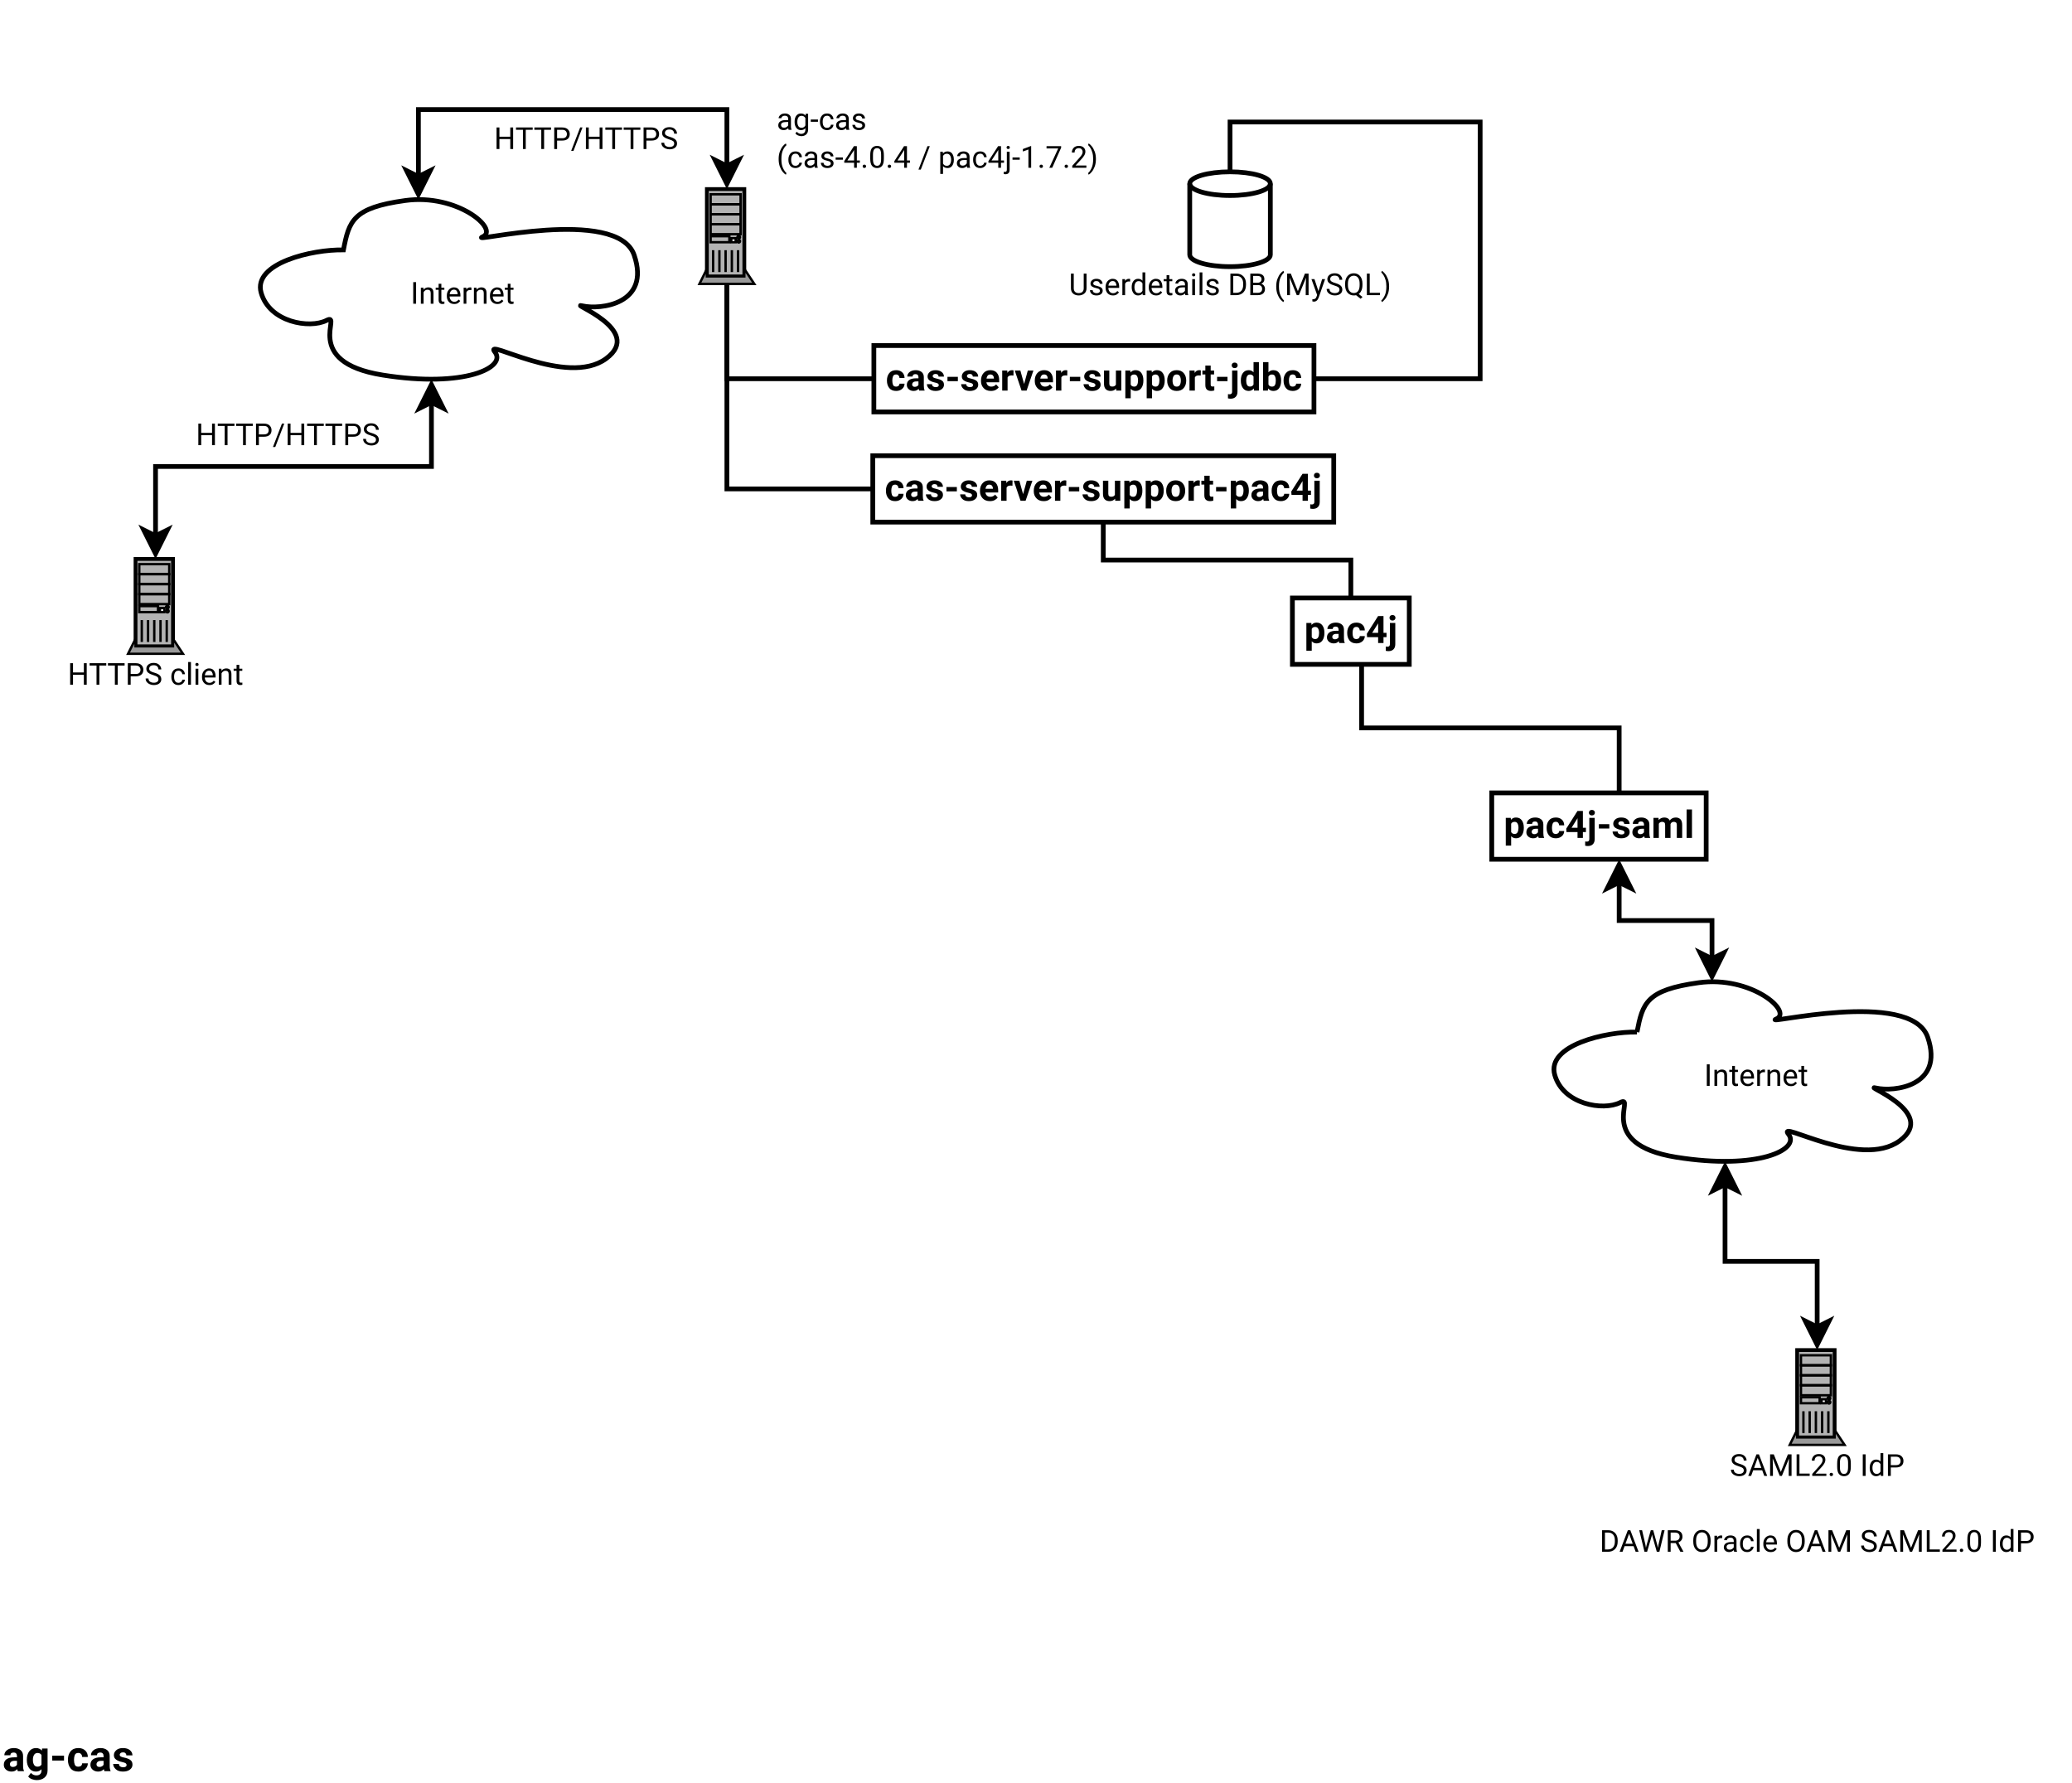 <?xml version="1.0" encoding="UTF-8"?>
<svg xmlns="http://www.w3.org/2000/svg" xmlns:xlink="http://www.w3.org/1999/xlink" width="874pt" height="752pt" viewBox="0 0 874 752" version="1.1">
<defs>
<g>
<symbol overflow="visible" id="glyph0-0">
<path style="stroke:none;" d="M 0.625 0 L 0.625 -9.094 L 5.047 -9.094 L 5.047 0 Z M 1.219 -8.766 L 2.828 -4.969 L 4.438 -8.766 Z M 3 -4.547 L 4.719 -0.531 L 4.719 -8.578 Z M 0.969 -8.5 L 0.969 -0.594 L 2.641 -4.547 Z M 1.219 -0.344 L 4.438 -0.344 L 2.828 -4.125 Z M 1.219 -0.344 "/>
</symbol>
<symbol overflow="visible" id="glyph0-1">
<path style="stroke:none;" d="M 6.844 0 L 6.844 -4.203 L 2.266 -4.203 L 2.266 0 L 1.062 0 L 1.062 -9.094 L 2.266 -9.094 L 2.266 -5.188 L 6.844 -5.188 L 6.844 -9.094 L 8.047 -9.094 L 8.047 0 Z M 6.844 0 "/>
</symbol>
<symbol overflow="visible" id="glyph0-2">
<path style="stroke:none;" d="M 0.312 -8.109 L 0.312 -9.094 L 7.344 -9.094 L 7.344 -8.109 L 4.422 -8.109 L 4.422 0 L 3.234 0 L 3.234 -8.109 Z M 0.312 -8.109 "/>
</symbol>
<symbol overflow="visible" id="glyph0-3">
<path style="stroke:none;" d="M 4.406 -3.562 L 2.266 -3.562 L 2.266 0 L 1.062 0 L 1.062 -9.094 L 4.406 -9.094 C 5.445 -9.094 6.238 -8.832 6.781 -8.312 C 7.332 -7.789 7.609 -7.129 7.609 -6.328 C 7.609 -5.441 7.332 -4.758 6.781 -4.281 C 6.238 -3.801 5.445 -3.562 4.406 -3.562 Z M 2.266 -8.109 L 2.266 -4.547 L 4.406 -4.547 C 5.113 -4.547 5.625 -4.707 5.938 -5.031 C 6.25 -5.363 6.406 -5.789 6.406 -6.312 C 6.406 -6.781 6.25 -7.195 5.938 -7.562 C 5.625 -7.926 5.113 -8.109 4.406 -8.109 Z M 2.266 -8.109 "/>
</symbol>
<symbol overflow="visible" id="glyph0-4">
<path style="stroke:none;" d="M 5.906 -2.297 C 5.906 -2.723 5.758 -3.062 5.469 -3.312 C 5.176 -3.562 4.602 -3.812 3.75 -4.062 C 2.844 -4.32 2.125 -4.656 1.594 -5.062 C 1.062 -5.477 0.797 -6.039 0.797 -6.75 C 0.797 -7.457 1.078 -8.047 1.641 -8.516 C 2.203 -8.984 2.953 -9.219 3.891 -9.219 C 4.91 -9.219 5.695 -8.938 6.25 -8.375 C 6.812 -7.812 7.094 -7.176 7.094 -6.469 L 5.891 -6.469 C 5.891 -6.977 5.723 -7.398 5.391 -7.734 C 5.066 -8.066 4.566 -8.234 3.891 -8.234 C 3.242 -8.234 2.766 -8.094 2.453 -7.812 C 2.148 -7.531 2 -7.18 2 -6.766 C 2 -6.379 2.164 -6.055 2.5 -5.797 C 2.832 -5.547 3.375 -5.316 4.125 -5.109 C 5.156 -4.816 5.91 -4.453 6.391 -4.016 C 6.867 -3.586 7.109 -3.02 7.109 -2.312 C 7.109 -1.57 6.816 -0.977 6.234 -0.531 C 5.66 -0.094 4.895 0.125 3.938 0.125 C 3.375 0.125 2.832 0.02 2.312 -0.188 C 1.789 -0.395 1.359 -0.703 1.016 -1.109 C 0.672 -1.523 0.5 -2.035 0.5 -2.641 L 1.703 -2.641 C 1.703 -2.016 1.926 -1.562 2.375 -1.281 C 2.832 -1 3.352 -0.859 3.938 -0.859 C 4.57 -0.859 5.055 -0.988 5.391 -1.25 C 5.734 -1.508 5.906 -1.859 5.906 -2.297 Z M 5.906 -2.297 "/>
</symbol>
<symbol overflow="visible" id="glyph0-5">
<path style="stroke:none;" d=""/>
</symbol>
<symbol overflow="visible" id="glyph0-6">
<path style="stroke:none;" d="M 3.594 -0.828 C 4 -0.828 4.359 -0.945 4.672 -1.188 C 4.984 -1.438 5.156 -1.754 5.188 -2.141 L 6.281 -2.141 C 6.25 -1.535 5.969 -1.004 5.438 -0.547 C 4.914 -0.098 4.301 0.125 3.594 0.125 C 2.57 0.125 1.812 -0.207 1.312 -0.875 C 0.82 -1.551 0.578 -2.344 0.578 -3.25 L 0.578 -3.516 C 0.578 -4.422 0.82 -5.207 1.312 -5.875 C 1.812 -6.551 2.57 -6.891 3.594 -6.891 C 4.383 -6.891 5.02 -6.656 5.5 -6.188 C 5.988 -5.719 6.25 -5.133 6.281 -4.438 L 5.188 -4.438 C 5.156 -4.852 4.992 -5.207 4.703 -5.5 C 4.422 -5.789 4.051 -5.938 3.594 -5.938 C 3.113 -5.938 2.738 -5.816 2.469 -5.578 C 2.195 -5.336 2.004 -5.031 1.891 -4.656 C 1.785 -4.281 1.734 -3.898 1.734 -3.516 L 1.734 -3.25 C 1.734 -2.852 1.785 -2.469 1.891 -2.094 C 2.004 -1.727 2.195 -1.426 2.469 -1.188 C 2.738 -0.945 3.113 -0.828 3.594 -0.828 Z M 3.594 -0.828 "/>
</symbol>
<symbol overflow="visible" id="glyph0-7">
<path style="stroke:none;" d="M 2.141 -9.594 L 2.141 0 L 0.969 0 L 0.969 -9.594 Z M 2.141 -9.594 "/>
</symbol>
<symbol overflow="visible" id="glyph0-8">
<path style="stroke:none;" d="M 0.891 -8.547 C 0.891 -8.734 0.945 -8.891 1.062 -9.016 C 1.176 -9.148 1.344 -9.219 1.562 -9.219 C 1.789 -9.219 1.961 -9.148 2.078 -9.016 C 2.191 -8.891 2.25 -8.734 2.25 -8.547 C 2.25 -8.367 2.191 -8.219 2.078 -8.094 C 1.961 -7.969 1.789 -7.906 1.562 -7.906 C 1.344 -7.906 1.176 -7.969 1.062 -8.094 C 0.945 -8.219 0.891 -8.367 0.891 -8.547 Z M 2.141 -6.766 L 2.141 0 L 0.969 0 L 0.969 -6.766 Z M 2.141 -6.766 "/>
</symbol>
<symbol overflow="visible" id="glyph0-9">
<path style="stroke:none;" d="M 6.234 -1.188 C 6.016 -0.852 5.703 -0.551 5.297 -0.281 C 4.891 -0.008 4.352 0.125 3.688 0.125 C 2.75 0.125 1.992 -0.18 1.422 -0.797 C 0.859 -1.41 0.578 -2.191 0.578 -3.141 L 0.578 -3.406 C 0.578 -4.145 0.719 -4.77 1 -5.281 C 1.281 -5.801 1.645 -6.195 2.094 -6.469 C 2.551 -6.75 3.031 -6.891 3.531 -6.891 C 4.5 -6.891 5.203 -6.57 5.641 -5.938 C 6.086 -5.312 6.312 -4.523 6.312 -3.578 L 6.312 -3.062 L 1.75 -3.062 C 1.758 -2.438 1.941 -1.906 2.297 -1.469 C 2.648 -1.031 3.133 -0.812 3.75 -0.812 C 4.156 -0.812 4.5 -0.895 4.781 -1.062 C 5.07 -1.227 5.32 -1.453 5.531 -1.734 Z M 3.531 -5.938 C 3.07 -5.938 2.688 -5.77 2.375 -5.438 C 2.062 -5.102 1.863 -4.625 1.781 -4 L 5.156 -4 L 5.156 -4.094 C 5.133 -4.539 5.004 -4.957 4.766 -5.344 C 4.535 -5.738 4.125 -5.938 3.531 -5.938 Z M 3.531 -5.938 "/>
</symbol>
<symbol overflow="visible" id="glyph0-10">
<path style="stroke:none;" d="M 3.688 -5.906 C 3.312 -5.906 2.984 -5.805 2.703 -5.609 C 2.422 -5.41 2.195 -5.148 2.031 -4.828 L 2.031 0 L 0.875 0 L 0.875 -6.766 L 1.969 -6.766 L 2.016 -5.922 C 2.523 -6.566 3.195 -6.891 4.031 -6.891 C 4.695 -6.891 5.223 -6.703 5.609 -6.328 C 6.004 -5.953 6.203 -5.32 6.203 -4.438 L 6.203 0 L 5.031 0 L 5.031 -4.438 C 5.031 -4.969 4.914 -5.344 4.688 -5.562 C 4.457 -5.789 4.125 -5.906 3.688 -5.906 Z M 3.688 -5.906 "/>
</symbol>
<symbol overflow="visible" id="glyph0-11">
<path style="stroke:none;" d="M 3.75 0 C 3.656 0.031 3.531 0.055 3.375 0.078 C 3.227 0.109 3.051 0.125 2.844 0.125 C 2.414 0.125 2.051 -0.004 1.75 -0.266 C 1.445 -0.523 1.297 -1 1.297 -1.688 L 1.297 -5.875 L 0.062 -5.875 L 0.062 -6.766 L 1.297 -6.766 L 1.297 -8.406 L 2.453 -8.406 L 2.453 -6.766 L 3.719 -6.766 L 3.719 -5.875 L 2.453 -5.875 L 2.453 -1.672 C 2.453 -1.328 2.523 -1.109 2.672 -1.016 C 2.828 -0.922 3 -0.875 3.188 -0.875 C 3.289 -0.875 3.395 -0.879 3.5 -0.891 C 3.602 -0.91 3.68 -0.926 3.734 -0.938 Z M 3.75 0 "/>
</symbol>
<symbol overflow="visible" id="glyph0-12">
<path style="stroke:none;" d="M 2.344 -9.094 L 2.344 0 L 1.141 0 L 1.141 -9.094 Z M 2.344 -9.094 "/>
</symbol>
<symbol overflow="visible" id="glyph0-13">
<path style="stroke:none;" d="M 3.578 -5.781 C 3.18 -5.781 2.852 -5.691 2.594 -5.516 C 2.344 -5.336 2.156 -5.098 2.031 -4.797 L 2.031 0 L 0.875 0 L 0.875 -6.766 L 2 -6.766 L 2.031 -5.984 C 2.195 -6.266 2.41 -6.484 2.672 -6.641 C 2.941 -6.805 3.266 -6.891 3.641 -6.891 C 3.859 -6.891 4.031 -6.859 4.156 -6.797 L 4.141 -5.719 C 3.973 -5.758 3.785 -5.781 3.578 -5.781 Z M 3.578 -5.781 "/>
</symbol>
<symbol overflow="visible" id="glyph0-14">
<path style="stroke:none;" d="M 4.906 -9.094 L 1.109 0.781 L 0.125 0.781 L 3.922 -9.094 Z M 4.906 -9.094 "/>
</symbol>
<symbol overflow="visible" id="glyph0-15">
<path style="stroke:none;" d="M 5.062 0 C 4.977 -0.164 4.922 -0.406 4.891 -0.719 C 4.672 -0.488 4.398 -0.289 4.078 -0.125 C 3.754 0.039 3.383 0.125 2.969 0.125 C 2.281 0.125 1.727 -0.066 1.312 -0.453 C 0.895 -0.836 0.688 -1.312 0.688 -1.875 C 0.688 -2.602 0.957 -3.156 1.5 -3.531 C 2.051 -3.906 2.789 -4.094 3.719 -4.094 L 4.875 -4.094 L 4.875 -4.641 C 4.875 -5.035 4.754 -5.352 4.516 -5.594 C 4.273 -5.832 3.914 -5.953 3.438 -5.953 C 3 -5.953 2.645 -5.844 2.375 -5.625 C 2.113 -5.414 1.984 -5.172 1.984 -4.891 L 0.828 -4.891 C 0.828 -5.367 1.066 -5.82 1.547 -6.25 C 2.035 -6.676 2.691 -6.891 3.516 -6.891 C 4.242 -6.891 4.844 -6.703 5.312 -6.328 C 5.789 -5.953 6.031 -5.383 6.031 -4.625 L 6.031 -1.469 C 6.031 -1.25 6.047 -1.008 6.078 -0.75 C 6.117 -0.5 6.18 -0.281 6.266 -0.094 L 6.266 0 Z M 3.141 -0.891 C 3.555 -0.891 3.914 -0.992 4.219 -1.203 C 4.531 -1.41 4.75 -1.641 4.875 -1.891 L 4.875 -3.281 L 3.906 -3.281 C 2.531 -3.281 1.844 -2.863 1.844 -2.031 C 1.844 -1.719 1.953 -1.445 2.172 -1.219 C 2.391 -1 2.711 -0.891 3.141 -0.891 Z M 3.141 -0.891 "/>
</symbol>
<symbol overflow="visible" id="glyph0-16">
<path style="stroke:none;" d="M 6.312 -0.141 C 6.312 0.754 6.047 1.445 5.516 1.938 C 4.984 2.426 4.297 2.672 3.453 2.672 C 3.098 2.672 2.664 2.582 2.156 2.406 C 1.656 2.238 1.25 1.938 0.938 1.5 L 1.547 0.812 C 1.828 1.156 2.125 1.391 2.438 1.516 C 2.75 1.648 3.055 1.719 3.359 1.719 C 3.91 1.719 4.348 1.562 4.672 1.25 C 4.992 0.945 5.156 0.5 5.156 -0.094 L 5.156 -0.688 C 4.695 -0.145 4.066 0.125 3.266 0.125 C 2.453 0.125 1.805 -0.195 1.328 -0.844 C 0.848 -1.5 0.609 -2.32 0.609 -3.312 L 0.609 -3.438 C 0.609 -4.469 0.844 -5.301 1.312 -5.938 C 1.789 -6.57 2.445 -6.891 3.281 -6.891 C 4.102 -6.891 4.742 -6.598 5.203 -6.016 L 5.266 -6.766 L 6.312 -6.766 Z M 1.766 -3.312 C 1.766 -2.633 1.906 -2.055 2.188 -1.578 C 2.469 -1.098 2.922 -0.859 3.547 -0.859 C 3.953 -0.859 4.285 -0.953 4.547 -1.141 C 4.805 -1.328 5.008 -1.566 5.156 -1.859 L 5.156 -4.938 C 5.008 -5.219 4.805 -5.445 4.547 -5.625 C 4.285 -5.812 3.957 -5.906 3.562 -5.906 C 2.926 -5.906 2.469 -5.66 2.188 -5.172 C 1.906 -4.68 1.766 -4.102 1.766 -3.438 Z M 1.766 -3.312 "/>
</symbol>
<symbol overflow="visible" id="glyph0-17">
<path style="stroke:none;" d="M 3.281 -4.344 L 3.281 -3.391 L 0.234 -3.391 L 0.234 -4.344 Z M 3.281 -4.344 "/>
</symbol>
<symbol overflow="visible" id="glyph0-18">
<path style="stroke:none;" d="M 4.812 -1.797 C 4.812 -2.047 4.719 -2.27 4.531 -2.469 C 4.352 -2.664 3.93 -2.832 3.266 -2.969 C 2.504 -3.125 1.906 -3.348 1.469 -3.641 C 1.039 -3.93 0.828 -4.352 0.828 -4.906 C 0.828 -5.445 1.051 -5.91 1.5 -6.297 C 1.957 -6.691 2.566 -6.891 3.328 -6.891 C 4.141 -6.891 4.77 -6.68 5.219 -6.266 C 5.676 -5.859 5.906 -5.363 5.906 -4.781 L 4.75 -4.781 C 4.75 -5.051 4.625 -5.312 4.375 -5.562 C 4.133 -5.812 3.785 -5.938 3.328 -5.938 C 2.848 -5.938 2.504 -5.832 2.297 -5.625 C 2.086 -5.414 1.984 -5.188 1.984 -4.938 C 1.984 -4.688 2.082 -4.484 2.281 -4.328 C 2.488 -4.18 2.91 -4.039 3.547 -3.906 C 4.367 -3.707 4.977 -3.457 5.375 -3.156 C 5.77 -2.852 5.969 -2.426 5.969 -1.875 C 5.969 -1.281 5.727 -0.797 5.25 -0.422 C 4.781 -0.055 4.148 0.125 3.359 0.125 C 2.461 0.125 1.773 -0.102 1.297 -0.562 C 0.828 -1.02 0.594 -1.531 0.594 -2.094 L 1.75 -2.094 C 1.781 -1.613 1.969 -1.281 2.312 -1.094 C 2.656 -0.914 3.004 -0.828 3.359 -0.828 C 3.828 -0.828 4.188 -0.914 4.438 -1.094 C 4.688 -1.281 4.812 -1.516 4.812 -1.797 Z M 4.812 -1.797 "/>
</symbol>
<symbol overflow="visible" id="glyph0-19">
<path style="stroke:none;" d="M 0.844 -3.641 L 0.844 -3.703 C 0.844 -4.91 1.016 -5.961 1.359 -6.859 C 1.703 -7.766 2.109 -8.504 2.578 -9.078 C 3.055 -9.648 3.492 -10.047 3.891 -10.266 L 4.141 -9.5 C 3.648 -9.133 3.172 -8.473 2.703 -7.516 C 2.234 -6.566 2 -5.301 2 -3.719 L 2 -3.625 C 2 -2.039 2.234 -0.77 2.703 0.188 C 3.172 1.156 3.648 1.836 4.141 2.234 L 3.891 2.938 C 3.492 2.719 3.055 2.32 2.578 1.75 C 2.109 1.188 1.703 0.453 1.359 -0.453 C 1.016 -1.359 0.844 -2.422 0.844 -3.641 Z M 0.844 -3.641 "/>
</symbol>
<symbol overflow="visible" id="glyph0-20">
<path style="stroke:none;" d="M 0.328 -2.797 L 4.406 -9.094 L 5.641 -9.094 L 5.641 -3.062 L 6.906 -3.062 L 6.906 -2.109 L 5.641 -2.109 L 5.641 0 L 4.484 0 L 4.484 -2.109 L 0.328 -2.109 Z M 1.641 -3.062 L 4.484 -3.062 L 4.484 -7.531 L 4.344 -7.266 Z M 1.641 -3.062 "/>
</symbol>
<symbol overflow="visible" id="glyph0-21">
<path style="stroke:none;" d="M 0.906 -0.609 C 0.906 -0.805 0.961 -0.973 1.078 -1.109 C 1.203 -1.242 1.383 -1.312 1.625 -1.312 C 1.852 -1.312 2.031 -1.242 2.156 -1.109 C 2.281 -0.973 2.344 -0.805 2.344 -0.609 C 2.344 -0.422 2.281 -0.258 2.156 -0.125 C 2.031 0.008 1.852 0.078 1.625 0.078 C 1.383 0.078 1.203 0.008 1.078 -0.125 C 0.961 -0.258 0.906 -0.422 0.906 -0.609 Z M 0.906 -0.609 "/>
</symbol>
<symbol overflow="visible" id="glyph0-22">
<path style="stroke:none;" d="M 6.469 -5.281 L 6.469 -3.891 C 6.469 -2.398 6.207 -1.359 5.688 -0.766 C 5.176 -0.172 4.477 0.125 3.594 0.125 C 2.727 0.125 2.031 -0.172 1.5 -0.766 C 0.977 -1.359 0.719 -2.398 0.719 -3.891 L 0.719 -5.281 C 0.719 -6.758 0.977 -7.785 1.5 -8.359 C 2.02 -8.93 2.719 -9.219 3.594 -9.219 C 4.469 -9.219 5.164 -8.93 5.688 -8.359 C 6.207 -7.785 6.469 -6.758 6.469 -5.281 Z M 5.312 -3.703 L 5.312 -5.469 C 5.312 -6.488 5.164 -7.211 4.875 -7.641 C 4.582 -8.066 4.156 -8.281 3.594 -8.281 C 3.039 -8.281 2.613 -8.066 2.312 -7.641 C 2.02 -7.211 1.875 -6.488 1.875 -5.469 L 1.875 -3.703 C 1.875 -2.68 2.023 -1.945 2.328 -1.5 C 2.629 -1.051 3.051 -0.828 3.594 -0.828 C 4.164 -0.828 4.594 -1.051 4.875 -1.5 C 5.164 -1.945 5.312 -2.68 5.312 -3.703 Z M 5.312 -3.703 "/>
</symbol>
<symbol overflow="visible" id="glyph0-23">
<path style="stroke:none;" d="M 3.969 0.125 C 3.156 0.125 2.508 -0.133 2.031 -0.656 L 2.031 2.594 L 0.875 2.594 L 0.875 -6.766 L 1.938 -6.766 L 2 -6.016 C 2.469 -6.598 3.117 -6.891 3.953 -6.891 C 4.805 -6.891 5.457 -6.57 5.906 -5.938 C 6.363 -5.301 6.594 -4.469 6.594 -3.438 L 6.594 -3.312 C 6.594 -2.32 6.363 -1.5 5.906 -0.844 C 5.445 -0.195 4.801 0.125 3.969 0.125 Z M 3.609 -5.906 C 3.223 -5.906 2.898 -5.816 2.641 -5.641 C 2.391 -5.461 2.188 -5.242 2.031 -4.984 L 2.031 -1.75 C 2.188 -1.477 2.391 -1.254 2.641 -1.078 C 2.898 -0.91 3.227 -0.828 3.625 -0.828 C 4.25 -0.828 4.707 -1.07 5 -1.562 C 5.289 -2.051 5.438 -2.633 5.438 -3.312 L 5.438 -3.438 C 5.438 -4.102 5.289 -4.68 5 -5.172 C 4.707 -5.66 4.242 -5.906 3.609 -5.906 Z M 3.609 -5.906 "/>
</symbol>
<symbol overflow="visible" id="glyph0-24">
<path style="stroke:none;" d="M 0.797 -8.547 C 0.797 -8.734 0.852 -8.891 0.969 -9.016 C 1.082 -9.148 1.25 -9.219 1.469 -9.219 C 1.695 -9.219 1.867 -9.148 1.984 -9.016 C 2.098 -8.891 2.156 -8.734 2.156 -8.547 C 2.156 -8.367 2.098 -8.219 1.984 -8.094 C 1.867 -7.969 1.695 -7.906 1.469 -7.906 C 1.25 -7.906 1.082 -7.969 0.969 -8.094 C 0.852 -8.219 0.797 -8.367 0.797 -8.547 Z M 0.906 -6.766 L 2.078 -6.766 L 2.078 0.812 C 2.078 2.094 1.488 2.734 0.312 2.734 C 0.051 2.734 -0.188 2.695 -0.406 2.625 L -0.406 1.688 C -0.25 1.727 -0.07 1.75 0.125 1.75 C 0.375 1.75 0.566 1.676 0.703 1.531 C 0.836 1.395 0.906 1.156 0.906 0.812 Z M 0.906 -6.766 "/>
</symbol>
<symbol overflow="visible" id="glyph0-25">
<path style="stroke:none;" d="M 4.562 -9.141 L 4.562 0 L 3.406 0 L 3.406 -7.703 L 1.062 -6.859 L 1.062 -7.891 L 4.375 -9.141 Z M 4.562 -9.141 "/>
</symbol>
<symbol overflow="visible" id="glyph0-26">
<path style="stroke:none;" d="M 6.641 -9.094 L 6.641 -8.453 L 2.875 0 L 1.656 0 L 5.406 -8.141 L 0.484 -8.141 L 0.484 -9.094 Z M 6.641 -9.094 "/>
</symbol>
<symbol overflow="visible" id="glyph0-27">
<path style="stroke:none;" d="M 6.719 -0.953 L 6.719 0 L 0.766 0 L 0.766 -0.828 L 3.75 -4.156 C 4.289 -4.758 4.656 -5.238 4.844 -5.594 C 5.039 -5.945 5.141 -6.301 5.141 -6.656 C 5.141 -7.102 5 -7.484 4.719 -7.797 C 4.445 -8.109 4.062 -8.266 3.562 -8.266 C 2.945 -8.266 2.488 -8.094 2.188 -7.75 C 1.895 -7.406 1.75 -6.961 1.75 -6.422 L 0.594 -6.422 C 0.594 -7.191 0.844 -7.848 1.344 -8.391 C 1.844 -8.941 2.582 -9.219 3.562 -9.219 C 4.414 -9.219 5.082 -8.992 5.562 -8.547 C 6.051 -8.109 6.297 -7.523 6.297 -6.797 C 6.297 -6.254 6.129 -5.707 5.797 -5.156 C 5.461 -4.613 5.062 -4.094 4.594 -3.594 L 2.156 -0.953 Z M 6.719 -0.953 "/>
</symbol>
<symbol overflow="visible" id="glyph0-28">
<path style="stroke:none;" d="M 3.547 -3.703 L 3.547 -3.641 C 3.547 -2.422 3.367 -1.359 3.016 -0.453 C 2.672 0.453 2.258 1.188 1.781 1.75 C 1.312 2.32 0.879 2.719 0.484 2.938 L 0.25 2.234 C 0.727 1.867 1.203 1.195 1.672 0.219 C 2.148 -0.758 2.391 -2.039 2.391 -3.625 L 2.391 -3.719 C 2.391 -4.77 2.27 -5.688 2.031 -6.469 C 1.801 -7.25 1.52 -7.898 1.188 -8.422 C 0.852 -8.941 0.539 -9.32 0.25 -9.562 L 0.484 -10.266 C 0.879 -10.047 1.312 -9.648 1.781 -9.078 C 2.258 -8.504 2.672 -7.766 3.016 -6.859 C 3.367 -5.961 3.547 -4.91 3.547 -3.703 Z M 3.547 -3.703 "/>
</symbol>
<symbol overflow="visible" id="glyph0-29">
<path style="stroke:none;" d="M 6.266 -9.094 L 7.453 -9.094 L 7.453 -2.938 C 7.453 -1.914 7.125 -1.148 6.469 -0.641 C 5.812 -0.129 5.039 0.125 4.156 0.125 C 3.227 0.125 2.445 -0.129 1.812 -0.641 C 1.188 -1.148 0.875 -1.914 0.875 -2.938 L 0.875 -9.094 L 2.062 -9.094 L 2.062 -2.938 C 2.062 -2.227 2.254 -1.703 2.641 -1.359 C 3.023 -1.023 3.531 -0.859 4.156 -0.859 C 4.789 -0.859 5.301 -1.023 5.688 -1.359 C 6.07 -1.703 6.266 -2.227 6.266 -2.938 Z M 6.266 -9.094 "/>
</symbol>
<symbol overflow="visible" id="glyph0-30">
<path style="stroke:none;" d="M 5.25 0 L 5.188 -0.719 C 4.727 -0.156 4.082 0.125 3.25 0.125 C 2.457 0.125 1.816 -0.195 1.328 -0.844 C 0.836 -1.5 0.594 -2.32 0.594 -3.312 L 0.594 -3.438 C 0.594 -4.469 0.836 -5.301 1.328 -5.938 C 1.816 -6.57 2.461 -6.891 3.266 -6.891 C 4.066 -6.891 4.691 -6.625 5.141 -6.094 L 5.141 -9.594 L 6.312 -9.594 L 6.312 0 Z M 1.75 -3.312 C 1.75 -2.633 1.891 -2.055 2.172 -1.578 C 2.461 -1.098 2.922 -0.859 3.547 -0.859 C 3.953 -0.859 4.281 -0.945 4.531 -1.125 C 4.781 -1.312 4.984 -1.551 5.141 -1.844 L 5.141 -4.953 C 4.992 -5.234 4.789 -5.461 4.531 -5.641 C 4.281 -5.816 3.957 -5.906 3.562 -5.906 C 2.926 -5.906 2.461 -5.66 2.172 -5.172 C 1.891 -4.68 1.75 -4.102 1.75 -3.438 Z M 1.75 -3.312 "/>
</symbol>
<symbol overflow="visible" id="glyph0-31">
<path style="stroke:none;" d="M 1.062 0 L 1.062 -9.094 L 3.625 -9.094 C 4.82 -9.094 5.789 -8.707 6.531 -7.938 C 7.27 -7.176 7.641 -6.133 7.641 -4.812 L 7.641 -4.281 C 7.641 -2.957 7.266 -1.91 6.516 -1.141 C 5.773 -0.379 4.773 0 3.516 0 Z M 3.625 -8.109 L 2.266 -8.109 L 2.266 -0.984 L 3.516 -0.984 C 4.484 -0.984 5.211 -1.281 5.703 -1.875 C 6.203 -2.477 6.453 -3.281 6.453 -4.281 L 6.453 -4.828 C 6.453 -5.879 6.203 -6.688 5.703 -7.25 C 5.211 -7.82 4.52 -8.109 3.625 -8.109 Z M 3.625 -8.109 "/>
</symbol>
<symbol overflow="visible" id="glyph0-32">
<path style="stroke:none;" d="M 7.25 -2.625 C 7.25 -1.77 6.973 -1.117 6.422 -0.672 C 5.879 -0.223 5.156 0 4.25 0 L 1.062 0 L 1.062 -9.094 L 4.031 -9.094 C 4.969 -9.094 5.695 -8.898 6.219 -8.516 C 6.738 -8.129 7 -7.516 7 -6.672 C 7 -6.254 6.879 -5.879 6.641 -5.547 C 6.398 -5.223 6.07 -4.973 5.656 -4.797 C 6.164 -4.648 6.555 -4.379 6.828 -3.984 C 7.109 -3.586 7.25 -3.133 7.25 -2.625 Z M 2.266 -8.109 L 2.266 -5.219 L 4.078 -5.219 C 4.586 -5.219 5 -5.348 5.312 -5.609 C 5.633 -5.867 5.797 -6.227 5.797 -6.688 C 5.797 -7.633 5.207 -8.109 4.031 -8.109 Z M 6.047 -2.609 C 6.047 -3.117 5.906 -3.52 5.625 -3.812 C 5.352 -4.102 4.91 -4.25 4.297 -4.25 L 2.266 -4.25 L 2.266 -0.984 L 4.25 -0.984 C 4.812 -0.984 5.25 -1.129 5.562 -1.422 C 5.883 -1.711 6.047 -2.109 6.047 -2.609 Z M 6.047 -2.609 "/>
</symbol>
<symbol overflow="visible" id="glyph0-33">
<path style="stroke:none;" d="M 5.594 -1.688 L 8.562 -9.094 L 10.109 -9.094 L 10.109 0 L 8.906 0 L 8.906 -3.547 L 9.031 -7.359 L 6.031 0 L 5.125 0 L 2.141 -7.359 L 2.25 -3.547 L 2.25 0 L 1.062 0 L 1.062 -9.094 L 2.609 -9.094 Z M 5.594 -1.688 "/>
</symbol>
<symbol overflow="visible" id="glyph0-34">
<path style="stroke:none;" d="M 3.188 1.047 C 3.102 1.266 2.984 1.504 2.828 1.766 C 2.672 2.035 2.457 2.266 2.188 2.453 C 1.926 2.641 1.594 2.734 1.188 2.734 C 1.082 2.734 0.961 2.719 0.828 2.688 C 0.691 2.664 0.594 2.645 0.531 2.625 L 0.531 1.688 C 0.613 1.707 0.719 1.719 0.844 1.719 C 1.227 1.719 1.531 1.633 1.75 1.469 C 1.977 1.312 2.16 1.023 2.297 0.609 L 2.547 -0.078 L 0.141 -6.766 L 1.406 -6.766 L 3.094 -1.703 L 4.656 -6.766 L 5.906 -6.766 Z M 3.188 1.047 "/>
</symbol>
<symbol overflow="visible" id="glyph0-35">
<path style="stroke:none;" d="M 8.031 0.781 L 7.219 1.531 L 5.312 0.016 C 5.008 0.086 4.691 0.125 4.359 0.125 C 3.273 0.125 2.391 -0.266 1.703 -1.047 C 1.023 -1.828 0.688 -2.898 0.688 -4.266 L 0.688 -4.844 C 0.688 -6.195 1.023 -7.266 1.703 -8.047 C 2.379 -8.828 3.258 -9.219 4.344 -9.219 C 5.445 -9.219 6.332 -8.828 7 -8.047 C 7.664 -7.266 8 -6.195 8 -4.844 L 8 -4.266 C 8 -3.391 7.859 -2.629 7.578 -1.984 C 7.305 -1.348 6.922 -0.852 6.422 -0.5 Z M 6.812 -4.266 L 6.812 -4.844 C 6.812 -5.926 6.594 -6.754 6.156 -7.328 C 5.727 -7.91 5.125 -8.203 4.344 -8.203 C 3.594 -8.203 2.992 -7.91 2.547 -7.328 C 2.098 -6.754 1.875 -5.926 1.875 -4.844 L 1.875 -4.266 C 1.875 -3.172 2.098 -2.332 2.547 -1.75 C 3.004 -1.176 3.609 -0.891 4.359 -0.891 C 5.141 -0.891 5.742 -1.176 6.172 -1.75 C 6.598 -2.332 6.812 -3.172 6.812 -4.266 Z M 6.812 -4.266 "/>
</symbol>
<symbol overflow="visible" id="glyph0-36">
<path style="stroke:none;" d="M 6.578 -0.984 L 6.578 0 L 1.062 0 L 1.062 -9.094 L 2.266 -9.094 L 2.266 -0.984 Z M 6.578 -0.984 "/>
</symbol>
<symbol overflow="visible" id="glyph0-37">
<path style="stroke:none;" d="M 0.188 0 L 3.656 -9.094 L 4.703 -9.094 L 8.188 0 L 6.953 0 L 6.078 -2.375 L 2.281 -2.375 L 1.406 0 Z M 2.641 -3.375 L 5.719 -3.375 L 4.188 -7.609 Z M 2.641 -3.375 "/>
</symbol>
<symbol overflow="visible" id="glyph0-38">
<path style="stroke:none;" d="M 11.078 -9.094 L 8.875 0 L 7.781 0 L 5.906 -6.625 L 5.766 -7.328 L 5.625 -6.625 L 3.688 0 L 2.594 0 L 0.375 -9.094 L 1.578 -9.094 L 3.016 -2.875 L 3.203 -1.672 L 3.453 -2.75 L 5.25 -9.094 L 6.266 -9.094 L 8.016 -2.75 L 8.266 -1.641 L 8.469 -2.875 L 9.875 -9.094 Z M 11.078 -9.094 "/>
</symbol>
<symbol overflow="visible" id="glyph0-39">
<path style="stroke:none;" d="M 6.375 0 L 4.406 -3.688 L 2.266 -3.688 L 2.266 0 L 1.062 0 L 1.062 -9.094 L 4.062 -9.094 C 5.082 -9.094 5.867 -8.859 6.422 -8.391 C 6.973 -7.93 7.25 -7.258 7.25 -6.375 C 7.25 -5.801 7.098 -5.301 6.797 -4.875 C 6.492 -4.457 6.07 -4.145 5.531 -3.938 L 7.656 -0.078 L 7.656 0 Z M 2.266 -8.109 L 2.266 -4.672 L 4.109 -4.672 C 4.754 -4.672 5.238 -4.832 5.562 -5.156 C 5.895 -5.488 6.062 -5.895 6.062 -6.375 C 6.062 -6.895 5.898 -7.312 5.578 -7.625 C 5.266 -7.945 4.758 -8.109 4.062 -8.109 Z M 2.266 -8.109 "/>
</symbol>
<symbol overflow="visible" id="glyph0-40">
<path style="stroke:none;" d="M 8.062 -4.844 L 8.062 -4.266 C 8.062 -2.898 7.727 -1.828 7.062 -1.047 C 6.406 -0.266 5.52 0.125 4.406 0.125 C 3.332 0.125 2.453 -0.266 1.766 -1.047 C 1.086 -1.828 0.75 -2.898 0.75 -4.266 L 0.75 -4.844 C 0.75 -6.195 1.086 -7.266 1.766 -8.047 C 2.441 -8.828 3.32 -9.219 4.406 -9.219 C 5.508 -9.219 6.395 -8.828 7.062 -8.047 C 7.727 -7.266 8.062 -6.195 8.062 -4.844 Z M 6.859 -4.266 L 6.859 -4.844 C 6.859 -5.926 6.641 -6.754 6.203 -7.328 C 5.773 -7.91 5.176 -8.203 4.406 -8.203 C 3.656 -8.203 3.055 -7.91 2.609 -7.328 C 2.16 -6.754 1.938 -5.926 1.938 -4.844 L 1.938 -4.266 C 1.938 -3.172 2.16 -2.332 2.609 -1.75 C 3.066 -1.176 3.664 -0.891 4.406 -0.891 C 5.195 -0.891 5.801 -1.176 6.219 -1.75 C 6.645 -2.332 6.859 -3.172 6.859 -4.266 Z M 6.859 -4.266 "/>
</symbol>
<symbol overflow="visible" id="glyph1-0">
<path style="stroke:none;" d="M 0.781 0 L 0.781 -11.375 L 6.312 -11.375 L 6.312 0 Z M 1.516 -10.953 L 3.531 -6.219 L 5.547 -10.953 Z M 3.75 -5.688 L 5.891 -0.656 L 5.891 -10.719 Z M 1.203 -10.625 L 1.203 -0.75 L 3.297 -5.688 Z M 1.516 -0.422 L 5.547 -0.422 L 3.531 -5.156 Z M 1.516 -0.422 "/>
</symbol>
<symbol overflow="visible" id="glyph1-1">
<path style="stroke:none;" d="M 4.391 -1.672 C 4.797 -1.672 5.129 -1.781 5.391 -2 C 5.66 -2.227 5.801 -2.535 5.812 -2.922 L 7.938 -2.922 C 7.926 -2.023 7.582 -1.285 6.906 -0.703 C 6.227 -0.129 5.398 0.156 4.422 0.156 C 3.117 0.156 2.141 -0.254 1.484 -1.078 C 0.836 -1.91 0.516 -2.926 0.516 -4.125 L 0.516 -4.344 C 0.516 -5.531 0.836 -6.535 1.484 -7.359 C 2.129 -8.191 3.109 -8.609 4.422 -8.609 C 5.453 -8.609 6.289 -8.312 6.938 -7.719 C 7.594 -7.125 7.926 -6.32 7.938 -5.312 L 5.812 -5.312 C 5.801 -5.719 5.672 -6.066 5.422 -6.359 C 5.18 -6.648 4.832 -6.797 4.375 -6.797 C 3.719 -6.797 3.285 -6.539 3.078 -6.031 C 2.879 -5.531 2.781 -4.969 2.781 -4.344 L 2.781 -4.125 C 2.781 -3.469 2.879 -2.895 3.078 -2.406 C 3.285 -1.914 3.723 -1.672 4.391 -1.672 Z M 4.391 -1.672 "/>
</symbol>
<symbol overflow="visible" id="glyph1-2">
<path style="stroke:none;" d="M 5.766 0 C 5.672 -0.195 5.598 -0.453 5.547 -0.766 C 5.316 -0.516 5.031 -0.297 4.688 -0.109 C 4.344 0.066 3.914 0.156 3.406 0.156 C 2.602 0.156 1.926 -0.082 1.375 -0.562 C 0.82 -1.039 0.547 -1.645 0.547 -2.375 C 0.547 -3.258 0.875 -3.945 1.531 -4.438 C 2.188 -4.926 3.156 -5.172 4.438 -5.172 L 5.453 -5.172 L 5.453 -5.656 C 5.453 -6.051 5.348 -6.363 5.141 -6.594 C 4.941 -6.82 4.629 -6.938 4.203 -6.938 C 3.391 -6.938 2.984 -6.598 2.984 -5.922 L 0.734 -5.922 C 0.734 -6.66 1.055 -7.289 1.703 -7.812 C 2.359 -8.344 3.234 -8.609 4.328 -8.609 C 5.297 -8.609 6.102 -8.359 6.75 -7.859 C 7.395 -7.367 7.719 -6.629 7.719 -5.641 L 7.719 -2.062 C 7.719 -1.582 7.742 -1.191 7.797 -0.891 C 7.859 -0.598 7.941 -0.348 8.047 -0.141 L 8.047 0 Z M 3.906 -1.578 C 4.281 -1.578 4.602 -1.66 4.875 -1.828 C 5.145 -1.992 5.336 -2.18 5.453 -2.391 L 5.453 -3.859 L 4.531 -3.859 C 3.926 -3.859 3.484 -3.727 3.203 -3.469 C 2.93 -3.219 2.797 -2.91 2.797 -2.547 C 2.797 -2.266 2.895 -2.031 3.094 -1.844 C 3.289 -1.664 3.562 -1.578 3.906 -1.578 Z M 3.906 -1.578 "/>
</symbol>
<symbol overflow="visible" id="glyph1-3">
<path style="stroke:none;" d="M 5.453 -2.344 C 5.453 -2.582 5.336 -2.785 5.109 -2.953 C 4.891 -3.117 4.426 -3.273 3.719 -3.422 C 2.852 -3.609 2.133 -3.898 1.562 -4.297 C 1 -4.691 0.719 -5.254 0.719 -5.984 C 0.719 -6.691 1.016 -7.305 1.609 -7.828 C 2.203 -8.348 3.023 -8.609 4.078 -8.609 C 5.18 -8.609 6.047 -8.348 6.672 -7.828 C 7.305 -7.316 7.625 -6.672 7.625 -5.891 L 5.359 -5.891 C 5.359 -6.211 5.254 -6.477 5.047 -6.688 C 4.836 -6.906 4.516 -7.016 4.078 -7.016 C 3.703 -7.016 3.406 -6.926 3.188 -6.75 C 2.977 -6.57 2.875 -6.352 2.875 -6.094 C 2.875 -5.852 2.988 -5.656 3.219 -5.5 C 3.457 -5.344 3.867 -5.207 4.453 -5.094 C 5.367 -4.906 6.129 -4.625 6.734 -4.25 C 7.336 -3.875 7.641 -3.27 7.641 -2.438 C 7.641 -1.688 7.316 -1.066 6.672 -0.578 C 6.035 -0.086 5.176 0.156 4.094 0.156 C 2.906 0.156 2 -0.145 1.375 -0.75 C 0.75 -1.363 0.438 -2.016 0.438 -2.703 L 2.594 -2.703 C 2.613 -2.254 2.773 -1.93 3.078 -1.734 C 3.379 -1.547 3.734 -1.453 4.141 -1.453 C 5.016 -1.453 5.453 -1.75 5.453 -2.344 Z M 5.453 -2.344 "/>
</symbol>
<symbol overflow="visible" id="glyph1-4">
<path style="stroke:none;" d="M 5.266 -5.797 L 5.266 -3.969 L 0.875 -3.969 L 0.875 -5.797 Z M 5.266 -5.797 "/>
</symbol>
<symbol overflow="visible" id="glyph1-5">
<path style="stroke:none;" d="M 8.062 -1.375 C 7.789 -0.988 7.379 -0.633 6.828 -0.312 C 6.273 0 5.586 0.156 4.766 0.156 C 3.453 0.156 2.426 -0.242 1.688 -1.047 C 0.945 -1.848 0.578 -2.812 0.578 -3.938 L 0.578 -4.25 C 0.578 -5.52 0.93 -6.562 1.641 -7.375 C 2.348 -8.195 3.305 -8.609 4.516 -8.609 C 5.734 -8.609 6.66 -8.227 7.297 -7.469 C 7.93 -6.707 8.25 -5.703 8.25 -4.453 L 8.25 -3.5 L 2.859 -3.5 C 2.941 -2.945 3.16 -2.504 3.516 -2.172 C 3.867 -1.836 4.332 -1.672 4.906 -1.672 C 5.77 -1.672 6.453 -1.984 6.953 -2.609 Z M 4.5 -6.797 C 4.02 -6.797 3.648 -6.633 3.391 -6.312 C 3.129 -5.988 2.961 -5.566 2.891 -5.047 L 6.031 -5.047 L 6.031 -5.219 C 6.02 -5.664 5.891 -6.039 5.641 -6.344 C 5.398 -6.645 5.02 -6.797 4.5 -6.797 Z M 4.5 -6.797 "/>
</symbol>
<symbol overflow="visible" id="glyph1-6">
<path style="stroke:none;" d="M 4.812 -6.406 C 3.957 -6.406 3.398 -6.117 3.141 -5.547 L 3.141 0 L 0.875 0 L 0.875 -8.453 L 3 -8.453 L 3.078 -7.453 C 3.516 -8.223 4.141 -8.609 4.953 -8.609 C 5.242 -8.609 5.477 -8.578 5.656 -8.516 L 5.625 -6.344 C 5.508 -6.352 5.375 -6.363 5.219 -6.375 C 5.07 -6.395 4.938 -6.406 4.812 -6.406 Z M 4.812 -6.406 "/>
</symbol>
<symbol overflow="visible" id="glyph1-7">
<path style="stroke:none;" d="M 7.969 -8.453 L 5.109 0 L 2.969 0 L 0.109 -8.453 L 2.469 -8.453 L 4.047 -2.781 L 5.609 -8.453 Z M 7.969 -8.453 "/>
</symbol>
<symbol overflow="visible" id="glyph1-8">
<path style="stroke:none;" d="M 6 0 L 5.938 -0.875 C 5.383 -0.188 4.613 0.156 3.625 0.156 C 2.789 0.156 2.113 -0.086 1.594 -0.578 C 1.082 -1.066 0.828 -1.867 0.828 -2.984 L 0.828 -8.453 L 3.078 -8.453 L 3.078 -2.969 C 3.078 -2.5 3.188 -2.164 3.406 -1.969 C 3.633 -1.781 3.926 -1.688 4.281 -1.688 C 4.688 -1.688 5.016 -1.754 5.266 -1.891 C 5.523 -2.035 5.723 -2.234 5.859 -2.484 L 5.859 -8.453 L 8.125 -8.453 L 8.125 0 Z M 6 0 "/>
</symbol>
<symbol overflow="visible" id="glyph1-9">
<path style="stroke:none;" d="M 5.203 0.156 C 4.359 0.156 3.672 -0.145 3.141 -0.75 L 3.141 3.25 L 0.875 3.25 L 0.875 -8.453 L 2.969 -8.453 L 3.062 -7.641 C 3.594 -8.285 4.301 -8.609 5.188 -8.609 C 6.258 -8.609 7.078 -8.211 7.641 -7.422 C 8.203 -6.641 8.484 -5.609 8.484 -4.328 L 8.484 -4.156 C 8.484 -2.926 8.203 -1.898 7.641 -1.078 C 7.078 -0.254 6.266 0.156 5.203 0.156 Z M 4.594 -6.781 C 3.895 -6.781 3.41 -6.508 3.141 -5.969 L 3.141 -2.5 C 3.422 -1.945 3.91 -1.672 4.609 -1.672 C 5.203 -1.672 5.617 -1.914 5.859 -2.406 C 6.109 -2.895 6.234 -3.477 6.234 -4.156 L 6.234 -4.328 C 6.234 -5.023 6.102 -5.609 5.844 -6.078 C 5.594 -6.547 5.176 -6.781 4.594 -6.781 Z M 4.594 -6.781 "/>
</symbol>
<symbol overflow="visible" id="glyph1-10">
<path style="stroke:none;" d="M 0.516 -4.141 L 0.516 -4.312 C 0.516 -5.539 0.863 -6.562 1.562 -7.375 C 2.258 -8.195 3.242 -8.609 4.516 -8.609 C 5.805 -8.609 6.797 -8.195 7.484 -7.375 C 8.18 -6.562 8.531 -5.539 8.531 -4.312 L 8.531 -4.141 C 8.531 -2.91 8.18 -1.883 7.484 -1.062 C 6.797 -0.25 5.812 0.156 4.531 0.156 C 3.25 0.156 2.258 -0.25 1.562 -1.062 C 0.863 -1.883 0.516 -2.91 0.516 -4.141 Z M 2.781 -4.312 L 2.781 -4.141 C 2.781 -3.453 2.91 -2.867 3.172 -2.391 C 3.441 -1.91 3.895 -1.672 4.531 -1.672 C 5.164 -1.672 5.613 -1.91 5.875 -2.391 C 6.133 -2.867 6.266 -3.453 6.266 -4.141 L 6.266 -4.312 C 6.266 -4.977 6.133 -5.555 5.875 -6.047 C 5.613 -6.547 5.16 -6.797 4.516 -6.797 C 3.879 -6.797 3.43 -6.547 3.172 -6.047 C 2.91 -5.555 2.781 -4.977 2.781 -4.312 Z M 2.781 -4.312 "/>
</symbol>
<symbol overflow="visible" id="glyph1-11">
<path style="stroke:none;" d="M 5.109 -0.062 C 4.922 0.008 4.711 0.062 4.484 0.094 C 4.266 0.133 4.02 0.156 3.75 0.156 C 3.008 0.156 2.422 -0.035 1.984 -0.422 C 1.547 -0.805 1.328 -1.445 1.328 -2.344 L 1.328 -6.812 L 0.078 -6.812 L 0.078 -8.453 L 1.328 -8.453 L 1.328 -10.547 L 3.578 -10.547 L 3.578 -8.453 L 5.016 -8.453 L 5.016 -6.812 L 3.578 -6.812 L 3.578 -2.578 C 3.578 -2.223 3.648 -1.988 3.797 -1.875 C 3.941 -1.758 4.16 -1.703 4.453 -1.703 C 4.586 -1.703 4.707 -1.707 4.812 -1.719 C 4.926 -1.738 5.023 -1.754 5.109 -1.766 Z M 5.109 -0.062 "/>
</symbol>
<symbol overflow="visible" id="glyph1-12">
<path style="stroke:none;" d="M 0.828 -10.641 C 0.828 -10.984 0.938 -11.266 1.156 -11.484 C 1.383 -11.703 1.691 -11.812 2.078 -11.812 C 2.461 -11.812 2.77 -11.703 3 -11.484 C 3.227 -11.266 3.344 -10.984 3.344 -10.641 C 3.344 -10.305 3.227 -10.031 3 -9.812 C 2.77 -9.594 2.461 -9.484 2.078 -9.484 C 1.691 -9.484 1.383 -9.594 1.156 -9.812 C 0.938 -10.031 0.828 -10.305 0.828 -10.641 Z M 1 -8.453 L 3.266 -8.453 L 3.266 0.469 C 3.266 1.426 3.008 2.156 2.5 2.656 C 2 3.164 1.297 3.422 0.391 3.422 C -0.016 3.422 -0.395 3.375 -0.75 3.281 L -0.75 1.5 C -0.508 1.539 -0.27 1.562 -0.031 1.562 C 0.656 1.562 1 1.195 1 0.469 Z M 1 -8.453 "/>
</symbol>
<symbol overflow="visible" id="glyph1-13">
<path style="stroke:none;" d="M 6.094 0 L 5.984 -0.906 C 5.723 -0.57 5.414 -0.312 5.062 -0.125 C 4.707 0.062 4.297 0.156 3.828 0.156 C 2.773 0.156 1.957 -0.25 1.375 -1.062 C 0.801 -1.875 0.516 -2.895 0.516 -4.125 L 0.516 -4.297 C 0.516 -5.578 0.801 -6.613 1.375 -7.406 C 1.957 -8.207 2.781 -8.609 3.844 -8.609 C 4.664 -8.609 5.344 -8.305 5.875 -7.703 L 5.875 -12 L 8.141 -12 L 8.141 0 Z M 2.781 -4.125 C 2.781 -3.445 2.898 -2.867 3.141 -2.391 C 3.379 -1.922 3.797 -1.688 4.391 -1.688 C 5.078 -1.688 5.57 -1.977 5.875 -2.562 L 5.875 -5.906 C 5.582 -6.488 5.094 -6.781 4.406 -6.781 C 3.82 -6.781 3.406 -6.539 3.156 -6.062 C 2.906 -5.582 2.781 -4.992 2.781 -4.297 Z M 2.781 -4.125 "/>
</symbol>
<symbol overflow="visible" id="glyph1-14">
<path style="stroke:none;" d="M 8.484 -4.156 C 8.484 -2.883 8.211 -1.848 7.672 -1.047 C 7.129 -0.242 6.305 0.156 5.203 0.156 C 4.723 0.156 4.301 0.062 3.938 -0.125 C 3.582 -0.312 3.273 -0.57 3.016 -0.906 L 2.906 0 L 0.875 0 L 0.875 -12 L 3.141 -12 L 3.141 -7.703 C 3.66 -8.305 4.344 -8.609 5.188 -8.609 C 6.301 -8.609 7.129 -8.203 7.672 -7.391 C 8.211 -6.586 8.484 -5.562 8.484 -4.312 Z M 4.625 -6.781 C 3.906 -6.781 3.41 -6.488 3.141 -5.906 L 3.141 -2.562 C 3.41 -1.969 3.91 -1.672 4.641 -1.672 C 5.273 -1.672 5.695 -1.906 5.906 -2.375 C 6.125 -2.844 6.234 -3.438 6.234 -4.156 L 6.234 -4.312 C 6.234 -4.977 6.125 -5.555 5.906 -6.047 C 5.688 -6.535 5.258 -6.781 4.625 -6.781 Z M 4.625 -6.781 "/>
</symbol>
<symbol overflow="visible" id="glyph1-15">
<path style="stroke:none;" d="M 0.438 -3.891 L 5.188 -11.375 L 7.469 -11.375 L 7.469 -4.281 L 8.75 -4.281 L 8.75 -2.469 L 7.469 -2.469 L 7.469 0 L 5.203 0 L 5.203 -2.469 L 0.547 -2.469 Z M 2.688 -4.281 L 5.203 -4.281 L 5.203 -8.328 L 5.047 -8.047 Z M 2.688 -4.281 "/>
</symbol>
<symbol overflow="visible" id="glyph1-16">
<path style="stroke:none;" d="M 4.516 -6.781 C 3.891 -6.781 3.43 -6.516 3.141 -5.984 L 3.141 0 L 0.875 0 L 0.875 -8.453 L 3 -8.453 L 3.078 -7.531 C 3.66 -8.25 4.469 -8.609 5.5 -8.609 C 6 -8.609 6.441 -8.504 6.828 -8.297 C 7.223 -8.098 7.523 -7.773 7.734 -7.328 C 8.004 -7.723 8.352 -8.035 8.781 -8.266 C 9.207 -8.492 9.707 -8.609 10.281 -8.609 C 11.094 -8.609 11.742 -8.363 12.234 -7.875 C 12.734 -7.395 12.984 -6.566 12.984 -5.391 L 12.984 0 L 10.719 0 L 10.719 -5.391 C 10.719 -5.953 10.602 -6.32 10.375 -6.5 C 10.156 -6.688 9.848 -6.781 9.453 -6.781 C 8.785 -6.781 8.32 -6.469 8.062 -5.844 C 8.062 -5.781 8.062 -5.711 8.062 -5.641 L 8.062 0 L 5.797 0 L 5.797 -5.375 C 5.797 -5.938 5.68 -6.312 5.453 -6.5 C 5.223 -6.688 4.91 -6.781 4.516 -6.781 Z M 4.516 -6.781 "/>
</symbol>
<symbol overflow="visible" id="glyph1-17">
<path style="stroke:none;" d="M 3.266 -12 L 3.266 0 L 1 0 L 1 -12 Z M 3.266 -12 "/>
</symbol>
<symbol overflow="visible" id="glyph2-0">
<path style="stroke:none;" d="M 0.891 0 L 0.891 -12.875 L 7.141 -12.875 L 7.141 0 Z M 1.719 -12.391 L 4 -7.031 L 6.266 -12.391 Z M 4.25 -6.438 L 6.672 -0.75 L 6.672 -12.125 Z M 1.359 -12.031 L 1.359 -0.844 L 3.734 -6.438 Z M 1.719 -0.484 L 6.266 -0.484 L 4 -5.844 Z M 1.719 -0.484 "/>
</symbol>
<symbol overflow="visible" id="glyph2-1">
<path style="stroke:none;" d="M 6.531 0 C 6.414 -0.227 6.328 -0.516 6.266 -0.859 C 6.016 -0.578 5.691 -0.332 5.297 -0.125 C 4.91 0.07 4.43 0.172 3.859 0.172 C 2.941 0.172 2.172 -0.094 1.547 -0.625 C 0.922 -1.164 0.609 -1.852 0.609 -2.688 C 0.609 -3.688 0.977 -4.461 1.719 -5.016 C 2.469 -5.566 3.566 -5.844 5.016 -5.844 L 6.156 -5.844 L 6.156 -6.406 C 6.156 -6.844 6.039 -7.191 5.812 -7.453 C 5.594 -7.723 5.238 -7.859 4.75 -7.859 C 3.832 -7.859 3.375 -7.473 3.375 -6.703 L 0.828 -6.703 C 0.828 -7.535 1.191 -8.25 1.922 -8.844 C 2.66 -9.445 3.648 -9.75 4.891 -9.75 C 5.992 -9.75 6.91 -9.469 7.641 -8.906 C 8.367 -8.344 8.734 -7.504 8.734 -6.391 L 8.734 -2.328 C 8.734 -1.785 8.766 -1.348 8.828 -1.016 C 8.891 -0.68 8.984 -0.395 9.109 -0.156 L 9.109 0 Z M 4.406 -1.781 C 4.844 -1.781 5.211 -1.875 5.516 -2.062 C 5.816 -2.258 6.031 -2.473 6.156 -2.703 L 6.156 -4.359 L 5.125 -4.359 C 4.445 -4.359 3.953 -4.211 3.641 -3.922 C 3.328 -3.641 3.172 -3.289 3.172 -2.875 C 3.172 -2.551 3.281 -2.285 3.5 -2.078 C 3.719 -1.879 4.02 -1.781 4.406 -1.781 Z M 4.406 -1.781 "/>
</symbol>
<symbol overflow="visible" id="glyph2-2">
<path style="stroke:none;" d="M 9.359 -0.328 C 9.359 0.984 8.93 1.992 8.078 2.703 C 7.234 3.41 6.125 3.766 4.75 3.766 C 4.176 3.766 3.539 3.645 2.844 3.406 C 2.156 3.164 1.602 2.785 1.188 2.266 L 2.328 0.719 C 2.953 1.426 3.727 1.781 4.656 1.781 C 5.332 1.781 5.859 1.598 6.234 1.234 C 6.609 0.867 6.797 0.352 6.797 -0.312 L 6.797 -0.828 C 6.191 -0.16 5.414 0.172 4.469 0.172 C 3.281 0.172 2.336 -0.285 1.641 -1.203 C 0.953 -2.117 0.609 -3.273 0.609 -4.672 L 0.609 -4.859 C 0.609 -6.305 0.953 -7.484 1.641 -8.391 C 2.336 -9.297 3.285 -9.75 4.484 -9.75 C 5.047 -9.75 5.523 -9.648 5.922 -9.453 C 6.328 -9.266 6.672 -9.004 6.953 -8.672 L 7.047 -9.562 L 9.359 -9.562 Z M 3.172 -4.672 C 3.172 -3.898 3.328 -3.242 3.641 -2.703 C 3.953 -2.172 4.445 -1.906 5.125 -1.906 C 5.895 -1.906 6.453 -2.195 6.797 -2.781 L 6.797 -6.797 C 6.461 -7.379 5.91 -7.672 5.141 -7.672 C 4.473 -7.672 3.977 -7.398 3.656 -6.859 C 3.332 -6.316 3.172 -5.648 3.172 -4.859 Z M 3.172 -4.672 "/>
</symbol>
<symbol overflow="visible" id="glyph2-3">
<path style="stroke:none;" d="M 5.953 -6.547 L 5.953 -4.484 L 0.984 -4.484 L 0.984 -6.547 Z M 5.953 -6.547 "/>
</symbol>
<symbol overflow="visible" id="glyph2-4">
<path style="stroke:none;" d="M 4.953 -1.891 C 5.422 -1.891 5.805 -2.016 6.109 -2.266 C 6.41 -2.523 6.562 -2.875 6.562 -3.312 L 8.969 -3.312 C 8.957 -2.289 8.57 -1.453 7.812 -0.797 C 7.051 -0.148 6.113 0.172 5 0.172 C 3.52 0.172 2.41 -0.289 1.672 -1.219 C 0.941 -2.156 0.578 -3.301 0.578 -4.656 L 0.578 -4.906 C 0.578 -6.258 0.941 -7.406 1.672 -8.344 C 2.41 -9.281 3.52 -9.75 5 -9.75 C 6.164 -9.75 7.113 -9.41 7.844 -8.734 C 8.582 -8.066 8.957 -7.156 8.969 -6 L 6.562 -6 C 6.562 -6.469 6.422 -6.863 6.141 -7.188 C 5.867 -7.52 5.473 -7.688 4.953 -7.688 C 4.203 -7.688 3.711 -7.398 3.484 -6.828 C 3.254 -6.266 3.141 -5.625 3.141 -4.906 L 3.141 -4.656 C 3.141 -3.914 3.254 -3.27 3.484 -2.719 C 3.711 -2.164 4.203 -1.891 4.953 -1.891 Z M 4.953 -1.891 "/>
</symbol>
<symbol overflow="visible" id="glyph2-5">
<path style="stroke:none;" d="M 6.156 -2.656 C 6.156 -2.926 6.031 -3.148 5.781 -3.328 C 5.531 -3.516 5.004 -3.695 4.203 -3.875 C 3.223 -4.082 2.41 -4.41 1.766 -4.859 C 1.117 -5.305 0.797 -5.941 0.797 -6.766 C 0.797 -7.566 1.133 -8.266 1.812 -8.859 C 2.488 -9.453 3.422 -9.75 4.609 -9.75 C 5.859 -9.75 6.836 -9.457 7.547 -8.875 C 8.266 -8.289 8.625 -7.551 8.625 -6.656 L 6.062 -6.656 C 6.062 -7.02 5.941 -7.32 5.703 -7.562 C 5.473 -7.812 5.109 -7.938 4.609 -7.938 C 4.18 -7.938 3.848 -7.836 3.609 -7.641 C 3.367 -7.441 3.25 -7.191 3.25 -6.891 C 3.25 -6.617 3.379 -6.395 3.641 -6.219 C 3.91 -6.039 4.379 -5.883 5.047 -5.75 C 6.078 -5.551 6.93 -5.238 7.609 -4.812 C 8.297 -4.383 8.641 -3.695 8.641 -2.75 C 8.641 -1.906 8.273 -1.207 7.547 -0.656 C 6.828 -0.102 5.852 0.172 4.625 0.172 C 3.289 0.172 2.27 -0.172 1.562 -0.859 C 0.852 -1.547 0.5 -2.273 0.5 -3.047 L 2.922 -3.047 C 2.953 -2.547 3.141 -2.188 3.484 -1.969 C 3.828 -1.75 4.223 -1.641 4.672 -1.641 C 5.66 -1.641 6.156 -1.977 6.156 -2.656 Z M 6.156 -2.656 "/>
</symbol>
</g>
</defs>
<g id="surface52661">
<rect x="0" y="0" width="874" height="752" style="fill:rgb(100%,100%,100%);fill-opacity:1;stroke:none;"/>
<path style="fill-rule:evenodd;fill:rgb(100%,100%,100%);fill-opacity:1;stroke-width:0.1;stroke-linecap:butt;stroke-linejoin:miter;stroke:rgb(100%,100%,100%);stroke-opacity:1;stroke-miterlimit:10;" d="M 2.933 14.55 L 46.55 14.55 L 46.55 51.85 L 2.933 51.85 Z M 2.933 14.55 " transform="matrix(20,0,0,20,-57.65,-290)"/>
<path style="fill-rule:evenodd;fill:rgb(70.196%,70.196%,70.196%);fill-opacity:1;stroke-width:0.08;stroke-linecap:butt;stroke-linejoin:miter;stroke:rgb(0%,0%,0%);stroke-opacity:1;stroke-miterlimit:10;" d="M 5.741 26.287 L 6.531 26.287 L 6.531 28.129 L 5.741 28.129 Z M 5.741 26.287 " transform="matrix(20,0,0,20,-57.65,-290)"/>
<path style="fill:none;stroke-width:0.05;stroke-linecap:butt;stroke-linejoin:miter;stroke:rgb(0%,0%,0%);stroke-opacity:1;stroke-miterlimit:10;" d="M 5.82 26.397 L 6.452 26.397 L 6.452 26.608 L 5.82 26.608 Z M 5.82 26.397 " transform="matrix(20,0,0,20,-57.65,-290)"/>
<path style="fill:none;stroke-width:0.05;stroke-linecap:butt;stroke-linejoin:miter;stroke:rgb(0%,0%,0%);stroke-opacity:1;stroke-miterlimit:10;" d="M 5.82 26.608 L 6.452 26.608 L 6.452 26.818 L 5.82 26.818 Z M 5.82 26.608 " transform="matrix(20,0,0,20,-57.65,-290)"/>
<path style="fill:none;stroke-width:0.05;stroke-linecap:butt;stroke-linejoin:miter;stroke:rgb(0%,0%,0%);stroke-opacity:1;stroke-miterlimit:10;" d="M 5.82 26.818 L 6.452 26.818 L 6.452 27.029 L 5.82 27.029 Z M 5.82 26.818 " transform="matrix(20,0,0,20,-57.65,-290)"/>
<path style="fill:none;stroke-width:0.05;stroke-linecap:butt;stroke-linejoin:miter;stroke:rgb(0%,0%,0%);stroke-opacity:1;stroke-miterlimit:10;" d="M 5.82 27.029 L 6.452 27.029 L 6.452 27.239 L 5.82 27.239 Z M 5.82 27.029 " transform="matrix(20,0,0,20,-57.65,-290)"/>
<path style="fill:none;stroke-width:0.05;stroke-linecap:butt;stroke-linejoin:miter;stroke:rgb(0%,0%,0%);stroke-opacity:1;stroke-miterlimit:10;" d="M 5.82 27.281 L 6.215 27.281 L 6.215 27.408 L 5.82 27.408 Z M 5.82 27.281 " transform="matrix(20,0,0,20,-57.65,-290)"/>
<path style="fill-rule:evenodd;fill:rgb(0%,100%,0%);fill-opacity:1;stroke-width:0.05;stroke-linecap:butt;stroke-linejoin:miter;stroke:rgb(0%,0%,0%);stroke-opacity:1;stroke-miterlimit:10;" d="M 6.44 27.302 C 6.44 27.339 6.385 27.339 6.385 27.302 C 6.385 27.265 6.44 27.265 6.44 27.302 " transform="matrix(20,0,0,20,-57.65,-290)"/>
<path style="fill-rule:evenodd;fill:rgb(100%,100%,0%);fill-opacity:1;stroke-width:0.05;stroke-linecap:butt;stroke-linejoin:miter;stroke:rgb(0%,0%,0%);stroke-opacity:1;stroke-miterlimit:10;" d="M 6.44 27.387 C 6.44 27.423 6.385 27.423 6.385 27.387 C 6.385 27.35 6.44 27.35 6.44 27.387 " transform="matrix(20,0,0,20,-57.65,-290)"/>
<path style="fill-rule:evenodd;fill:rgb(100%,100%,100%);fill-opacity:1;stroke-width:0.05;stroke-linecap:butt;stroke-linejoin:miter;stroke:rgb(0%,0%,0%);stroke-opacity:1;stroke-miterlimit:10;" d="M 6.255 27.323 L 6.349 27.323 L 6.349 27.408 L 6.255 27.408 Z M 6.255 27.323 " transform="matrix(20,0,0,20,-57.65,-290)"/>
<path style="fill:none;stroke-width:0.05;stroke-linecap:butt;stroke-linejoin:miter;stroke:rgb(0%,0%,0%);stroke-opacity:1;stroke-miterlimit:10;" d="M 5.873 27.576 L 5.873 28.037 " transform="matrix(20,0,0,20,-57.65,-290)"/>
<path style="fill:none;stroke-width:0.05;stroke-linecap:butt;stroke-linejoin:miter;stroke:rgb(0%,0%,0%);stroke-opacity:1;stroke-miterlimit:10;" d="M 6.005 27.576 L 6.005 28.037 " transform="matrix(20,0,0,20,-57.65,-290)"/>
<path style="fill:none;stroke-width:0.05;stroke-linecap:butt;stroke-linejoin:miter;stroke:rgb(0%,0%,0%);stroke-opacity:1;stroke-miterlimit:10;" d="M 6.136 27.576 L 6.136 28.037 " transform="matrix(20,0,0,20,-57.65,-290)"/>
<path style="fill:none;stroke-width:0.05;stroke-linecap:butt;stroke-linejoin:miter;stroke:rgb(0%,0%,0%);stroke-opacity:1;stroke-miterlimit:10;" d="M 6.268 27.576 L 6.268 28.037 " transform="matrix(20,0,0,20,-57.65,-290)"/>
<path style="fill:none;stroke-width:0.05;stroke-linecap:butt;stroke-linejoin:miter;stroke:rgb(0%,0%,0%);stroke-opacity:1;stroke-miterlimit:10;" d="M 6.399 27.576 L 6.399 28.037 " transform="matrix(20,0,0,20,-57.65,-290)"/>
<path style="fill:none;stroke-width:0.05;stroke-linecap:butt;stroke-linejoin:miter;stroke:rgb(0%,0%,0%);stroke-opacity:1;stroke-miterlimit:10;" d="M 6.531 27.576 L 6.531 28.037 " transform="matrix(20,0,0,20,-57.65,-290)"/>
<path style="fill-rule:evenodd;fill:rgb(60%,60%,60%);fill-opacity:1;stroke-width:0.05;stroke-linecap:butt;stroke-linejoin:miter;stroke:rgb(0%,0%,0%);stroke-opacity:1;stroke-miterlimit:10;" d="M 5.583 28.287 L 5.741 27.971 L 5.741 28.129 L 6.531 28.129 L 6.531 27.971 L 6.741 28.287 Z M 5.583 28.287 " transform="matrix(20,0,0,20,-57.65,-290)"/>
<g style="fill:rgb(0%,0%,0%);fill-opacity:1;">
  <use xlink:href="#glyph0-1" x="28.531" y="288.801"/>
  <use xlink:href="#glyph0-2" x="37.481" y="288.801"/>
  <use xlink:href="#glyph0-2" x="45.219" y="288.801"/>
  <use xlink:href="#glyph0-3" x="52.856" y="288.801"/>
  <use xlink:href="#glyph0-4" x="60.931" y="288.801"/>
  <use xlink:href="#glyph0-5" x="68.53" y="288.801"/>
  <use xlink:href="#glyph0-6" x="71.705" y="288.801"/>
  <use xlink:href="#glyph0-7" x="78.405" y="288.801"/>
  <use xlink:href="#glyph0-8" x="81.518" y="288.801"/>
  <use xlink:href="#glyph0-9" x="84.63" y="288.801"/>
  <use xlink:href="#glyph0-10" x="91.418" y="288.801"/>
  <use xlink:href="#glyph0-11" x="98.486" y="288.801"/>
</g>
<path style="fill-rule:evenodd;fill:rgb(100%,100%,100%);fill-opacity:1;stroke-width:0.1;stroke-linecap:butt;stroke-linejoin:miter;stroke:rgb(0%,0%,0%);stroke-opacity:1;stroke-miterlimit:10;" d="M 10.125 19.77 C 9.474 19.756 8.213 20.048 8.39 20.673 C 8.567 21.298 9.415 21.437 9.77 21.256 C 10.125 21.076 9.218 22.131 10.953 22.409 C 12.689 22.687 13.576 22.242 13.32 21.923 C 13.063 21.603 14.838 22.673 15.666 22.062 C 16.494 21.451 14.818 20.867 15.173 20.951 C 15.528 21.034 16.613 20.923 16.258 19.881 C 15.903 18.84 12.708 19.645 13.063 19.493 C 13.418 19.34 12.531 18.576 11.427 18.729 C 10.322 18.881 10.244 19.159 10.126 19.77 L 10.125 19.77 " transform="matrix(20,0,0,20,-57.65,-290)"/>
<g style="fill:rgb(0%,0%,0%);fill-opacity:1;">
  <use xlink:href="#glyph0-12" x="173.168" y="128.093"/>
  <use xlink:href="#glyph0-10" x="176.649" y="128.093"/>
  <use xlink:href="#glyph0-11" x="183.718" y="128.093"/>
  <use xlink:href="#glyph0-9" x="187.905" y="128.093"/>
  <use xlink:href="#glyph0-13" x="194.693" y="128.093"/>
  <use xlink:href="#glyph0-10" x="199.03" y="128.093"/>
  <use xlink:href="#glyph0-9" x="206.099" y="128.093"/>
  <use xlink:href="#glyph0-11" x="212.886" y="128.093"/>
</g>
<path style="fill:none;stroke-width:0.1;stroke-linecap:butt;stroke-linejoin:miter;stroke:rgb(0%,0%,0%);stroke-opacity:1;stroke-miterlimit:10;" d="M 6.163 25.8 L 6.163 24.337 L 11.982 24.337 L 11.982 22.985 " transform="matrix(20,0,0,20,-57.65,-290)"/>
<path style="fill-rule:evenodd;fill:rgb(0%,0%,0%);fill-opacity:1;stroke-width:0.1;stroke-linecap:butt;stroke-linejoin:miter;stroke:rgb(0%,0%,0%);stroke-opacity:1;stroke-miterlimit:10;" d="M 6.163 26.175 L 5.913 25.675 L 6.163 25.8 L 6.413 25.675 Z M 6.163 26.175 " transform="matrix(20,0,0,20,-57.65,-290)"/>
<path style="fill-rule:evenodd;fill:rgb(0%,0%,0%);fill-opacity:1;stroke-width:0.1;stroke-linecap:butt;stroke-linejoin:miter;stroke:rgb(0%,0%,0%);stroke-opacity:1;stroke-miterlimit:10;" d="M 11.982 22.61 L 12.232 23.11 L 11.982 22.985 L 11.732 23.11 Z M 11.982 22.61 " transform="matrix(20,0,0,20,-57.65,-290)"/>
<path style="fill:none;stroke-width:0.1;stroke-linecap:butt;stroke-linejoin:miter;stroke:rgb(0%,0%,0%);stroke-opacity:1;stroke-miterlimit:10;" d="M 18.213 18 L 18.213 16.81 L 11.707 16.81 L 11.707 18.223 " transform="matrix(20,0,0,20,-57.65,-290)"/>
<path style="fill-rule:evenodd;fill:rgb(0%,0%,0%);fill-opacity:1;stroke-width:0.1;stroke-linecap:butt;stroke-linejoin:miter;stroke:rgb(0%,0%,0%);stroke-opacity:1;stroke-miterlimit:10;" d="M 18.213 18.375 L 17.963 17.875 L 18.213 18 L 18.463 17.875 Z M 18.213 18.375 " transform="matrix(20,0,0,20,-57.65,-290)"/>
<path style="fill-rule:evenodd;fill:rgb(0%,0%,0%);fill-opacity:1;stroke-width:0.1;stroke-linecap:butt;stroke-linejoin:miter;stroke:rgb(0%,0%,0%);stroke-opacity:1;stroke-miterlimit:10;" d="M 11.707 18.598 L 11.457 18.098 L 11.707 18.223 L 11.957 18.098 Z M 11.707 18.598 " transform="matrix(20,0,0,20,-57.65,-290)"/>
<path style="fill:none;stroke-width:0.1;stroke-linecap:butt;stroke-linejoin:miter;stroke:rgb(0%,0%,0%);stroke-opacity:1;stroke-miterlimit:10;" d="M 21.313 22.487 L 18.213 22.487 L 18.213 20.487 " transform="matrix(20,0,0,20,-57.65,-290)"/>
<path style="fill-rule:evenodd;fill:rgb(70.196%,70.196%,70.196%);fill-opacity:1;stroke-width:0.08;stroke-linecap:butt;stroke-linejoin:miter;stroke:rgb(0%,0%,0%);stroke-opacity:1;stroke-miterlimit:10;" d="M 17.791 18.487 L 18.581 18.487 L 18.581 20.329 L 17.791 20.329 Z M 17.791 18.487 " transform="matrix(20,0,0,20,-57.65,-290)"/>
<path style="fill:none;stroke-width:0.05;stroke-linecap:butt;stroke-linejoin:miter;stroke:rgb(0%,0%,0%);stroke-opacity:1;stroke-miterlimit:10;" d="M 17.87 18.597 L 18.502 18.597 L 18.502 18.808 L 17.87 18.808 Z M 17.87 18.597 " transform="matrix(20,0,0,20,-57.65,-290)"/>
<path style="fill:none;stroke-width:0.05;stroke-linecap:butt;stroke-linejoin:miter;stroke:rgb(0%,0%,0%);stroke-opacity:1;stroke-miterlimit:10;" d="M 17.87 18.808 L 18.502 18.808 L 18.502 19.018 L 17.87 19.018 Z M 17.87 18.808 " transform="matrix(20,0,0,20,-57.65,-290)"/>
<path style="fill:none;stroke-width:0.05;stroke-linecap:butt;stroke-linejoin:miter;stroke:rgb(0%,0%,0%);stroke-opacity:1;stroke-miterlimit:10;" d="M 17.87 19.018 L 18.502 19.018 L 18.502 19.229 L 17.87 19.229 Z M 17.87 19.018 " transform="matrix(20,0,0,20,-57.65,-290)"/>
<path style="fill:none;stroke-width:0.05;stroke-linecap:butt;stroke-linejoin:miter;stroke:rgb(0%,0%,0%);stroke-opacity:1;stroke-miterlimit:10;" d="M 17.87 19.229 L 18.502 19.229 L 18.502 19.439 L 17.87 19.439 Z M 17.87 19.229 " transform="matrix(20,0,0,20,-57.65,-290)"/>
<path style="fill:none;stroke-width:0.05;stroke-linecap:butt;stroke-linejoin:miter;stroke:rgb(0%,0%,0%);stroke-opacity:1;stroke-miterlimit:10;" d="M 17.87 19.481 L 18.265 19.481 L 18.265 19.608 L 17.87 19.608 Z M 17.87 19.481 " transform="matrix(20,0,0,20,-57.65,-290)"/>
<path style="fill-rule:evenodd;fill:rgb(0%,100%,0%);fill-opacity:1;stroke-width:0.05;stroke-linecap:butt;stroke-linejoin:miter;stroke:rgb(0%,0%,0%);stroke-opacity:1;stroke-miterlimit:10;" d="M 18.49 19.502 C 18.49 19.539 18.435 19.539 18.435 19.502 C 18.435 19.465 18.49 19.465 18.49 19.502 " transform="matrix(20,0,0,20,-57.65,-290)"/>
<path style="fill-rule:evenodd;fill:rgb(100%,100%,0%);fill-opacity:1;stroke-width:0.05;stroke-linecap:butt;stroke-linejoin:miter;stroke:rgb(0%,0%,0%);stroke-opacity:1;stroke-miterlimit:10;" d="M 18.49 19.587 C 18.49 19.623 18.435 19.623 18.435 19.587 C 18.435 19.55 18.49 19.55 18.49 19.587 " transform="matrix(20,0,0,20,-57.65,-290)"/>
<path style="fill-rule:evenodd;fill:rgb(100%,100%,100%);fill-opacity:1;stroke-width:0.05;stroke-linecap:butt;stroke-linejoin:miter;stroke:rgb(0%,0%,0%);stroke-opacity:1;stroke-miterlimit:10;" d="M 18.305 19.523 L 18.399 19.523 L 18.399 19.608 L 18.305 19.608 Z M 18.305 19.523 " transform="matrix(20,0,0,20,-57.65,-290)"/>
<path style="fill:none;stroke-width:0.05;stroke-linecap:butt;stroke-linejoin:miter;stroke:rgb(0%,0%,0%);stroke-opacity:1;stroke-miterlimit:10;" d="M 17.923 19.776 L 17.923 20.237 " transform="matrix(20,0,0,20,-57.65,-290)"/>
<path style="fill:none;stroke-width:0.05;stroke-linecap:butt;stroke-linejoin:miter;stroke:rgb(0%,0%,0%);stroke-opacity:1;stroke-miterlimit:10;" d="M 18.055 19.776 L 18.055 20.237 " transform="matrix(20,0,0,20,-57.65,-290)"/>
<path style="fill:none;stroke-width:0.05;stroke-linecap:butt;stroke-linejoin:miter;stroke:rgb(0%,0%,0%);stroke-opacity:1;stroke-miterlimit:10;" d="M 18.186 19.776 L 18.186 20.237 " transform="matrix(20,0,0,20,-57.65,-290)"/>
<path style="fill:none;stroke-width:0.05;stroke-linecap:butt;stroke-linejoin:miter;stroke:rgb(0%,0%,0%);stroke-opacity:1;stroke-miterlimit:10;" d="M 18.318 19.776 L 18.318 20.237 " transform="matrix(20,0,0,20,-57.65,-290)"/>
<path style="fill:none;stroke-width:0.05;stroke-linecap:butt;stroke-linejoin:miter;stroke:rgb(0%,0%,0%);stroke-opacity:1;stroke-miterlimit:10;" d="M 18.449 19.776 L 18.449 20.237 " transform="matrix(20,0,0,20,-57.65,-290)"/>
<path style="fill:none;stroke-width:0.05;stroke-linecap:butt;stroke-linejoin:miter;stroke:rgb(0%,0%,0%);stroke-opacity:1;stroke-miterlimit:10;" d="M 18.581 19.776 L 18.581 20.237 " transform="matrix(20,0,0,20,-57.65,-290)"/>
<path style="fill-rule:evenodd;fill:rgb(60%,60%,60%);fill-opacity:1;stroke-width:0.05;stroke-linecap:butt;stroke-linejoin:miter;stroke:rgb(0%,0%,0%);stroke-opacity:1;stroke-miterlimit:10;" d="M 17.634 20.487 L 17.791 20.171 L 17.791 20.329 L 18.581 20.329 L 18.581 20.171 L 18.791 20.487 Z M 17.634 20.487 " transform="matrix(20,0,0,20,-57.65,-290)"/>
<g style="fill:rgb(0%,0%,0%);fill-opacity:1;">
  <use xlink:href="#glyph0-1" x="82.602" y="187.75"/>
  <use xlink:href="#glyph0-2" x="91.551" y="187.75"/>
  <use xlink:href="#glyph0-2" x="99.289" y="187.75"/>
  <use xlink:href="#glyph0-3" x="106.926" y="187.75"/>
  <use xlink:href="#glyph0-14" x="115.001" y="187.75"/>
  <use xlink:href="#glyph0-1" x="120.282" y="187.75"/>
  <use xlink:href="#glyph0-2" x="129.232" y="187.75"/>
  <use xlink:href="#glyph0-2" x="136.97" y="187.75"/>
  <use xlink:href="#glyph0-3" x="144.607" y="187.75"/>
  <use xlink:href="#glyph0-4" x="152.682" y="187.75"/>
</g>
<g style="fill:rgb(0%,0%,0%);fill-opacity:1;">
  <use xlink:href="#glyph0-1" x="208.398" y="62.847"/>
  <use xlink:href="#glyph0-2" x="217.348" y="62.847"/>
  <use xlink:href="#glyph0-2" x="225.086" y="62.847"/>
  <use xlink:href="#glyph0-3" x="232.723" y="62.847"/>
  <use xlink:href="#glyph0-14" x="240.798" y="62.847"/>
  <use xlink:href="#glyph0-1" x="246.079" y="62.847"/>
  <use xlink:href="#glyph0-2" x="255.029" y="62.847"/>
  <use xlink:href="#glyph0-2" x="262.766" y="62.847"/>
  <use xlink:href="#glyph0-3" x="270.404" y="62.847"/>
  <use xlink:href="#glyph0-4" x="278.478" y="62.847"/>
</g>
<g style="fill:rgb(0%,0%,0%);fill-opacity:1;">
  <use xlink:href="#glyph0-15" x="327.602" y="54.75"/>
  <use xlink:href="#glyph0-16" x="334.564" y="54.75"/>
  <use xlink:href="#glyph0-17" x="341.751" y="54.75"/>
  <use xlink:href="#glyph0-6" x="345.289" y="54.75"/>
  <use xlink:href="#glyph0-15" x="351.989" y="54.75"/>
  <use xlink:href="#glyph0-18" x="358.951" y="54.75"/>
</g>
<g style="fill:rgb(0%,0%,0%);fill-opacity:1;">
  <use xlink:href="#glyph0-19" x="327.602" y="70.75"/>
  <use xlink:href="#glyph0-6" x="331.983" y="70.75"/>
  <use xlink:href="#glyph0-15" x="338.683" y="70.75"/>
  <use xlink:href="#glyph0-18" x="345.645" y="70.75"/>
  <use xlink:href="#glyph0-17" x="352.251" y="70.75"/>
  <use xlink:href="#glyph0-20" x="355.789" y="70.75"/>
  <use xlink:href="#glyph0-21" x="362.982" y="70.75"/>
  <use xlink:href="#glyph0-22" x="366.357" y="70.75"/>
  <use xlink:href="#glyph0-21" x="373.551" y="70.75"/>
  <use xlink:href="#glyph0-20" x="376.926" y="70.75"/>
  <use xlink:href="#glyph0-5" x="384.12" y="70.75"/>
  <use xlink:href="#glyph0-14" x="387.294" y="70.75"/>
  <use xlink:href="#glyph0-5" x="392.576" y="70.75"/>
  <use xlink:href="#glyph0-23" x="395.751" y="70.75"/>
  <use xlink:href="#glyph0-15" x="402.938" y="70.75"/>
  <use xlink:href="#glyph0-6" x="409.901" y="70.75"/>
  <use xlink:href="#glyph0-20" x="416.601" y="70.75"/>
  <use xlink:href="#glyph0-24" x="423.794" y="70.75"/>
  <use xlink:href="#glyph0-17" x="426.857" y="70.75"/>
  <use xlink:href="#glyph0-25" x="430.394" y="70.75"/>
  <use xlink:href="#glyph0-21" x="437.588" y="70.75"/>
  <use xlink:href="#glyph0-26" x="440.963" y="70.75"/>
  <use xlink:href="#glyph0-21" x="448.156" y="70.75"/>
  <use xlink:href="#glyph0-27" x="451.531" y="70.75"/>
  <use xlink:href="#glyph0-28" x="458.725" y="70.75"/>
</g>
<path style=" stroke:none;fill-rule:evenodd;fill:rgb(100%,100%,100%);fill-opacity:1;" d="M 501.852 77.461 L 535.852 77.461 L 535.852 107.461 L 501.852 107.461 Z M 501.852 77.461 "/>
<path style=" stroke:none;fill-rule:evenodd;fill:rgb(100%,100%,100%);fill-opacity:1;" d="M 535.852 107.461 C 535.852 110.223 528.238 112.461 518.852 112.461 C 509.461 112.461 501.852 110.223 501.852 107.461 C 501.852 104.699 509.461 102.461 518.852 102.461 C 528.238 102.461 535.852 104.699 535.852 107.461 "/>
<path style="fill-rule:evenodd;fill:rgb(100%,100%,100%);fill-opacity:1;stroke-width:0.1;stroke-linecap:butt;stroke-linejoin:miter;stroke:rgb(0%,0%,0%);stroke-opacity:1;stroke-miterlimit:10;" d="M 29.675 18.373 C 29.675 18.511 29.294 18.623 28.825 18.623 C 28.356 18.623 27.975 18.511 27.975 18.373 C 27.975 18.235 28.356 18.123 28.825 18.123 C 29.294 18.123 29.675 18.235 29.675 18.373 " transform="matrix(20,0,0,20,-57.65,-290)"/>
<path style="fill:none;stroke-width:0.1;stroke-linecap:butt;stroke-linejoin:miter;stroke:rgb(0%,0%,0%);stroke-opacity:1;stroke-miterlimit:10;" d="M 29.675 18.373 L 29.675 19.873 C 29.675 20.011 29.294 20.123 28.825 20.123 C 28.356 20.123 27.975 20.011 27.975 19.873 L 27.975 18.373 " transform="matrix(20,0,0,20,-57.65,-290)"/>
<g style="fill:rgb(0%,0%,0%);fill-opacity:1;">
  <use xlink:href="#glyph0-29" x="450.863" y="124.48"/>
  <use xlink:href="#glyph0-18" x="459.163" y="124.48"/>
  <use xlink:href="#glyph0-9" x="465.769" y="124.48"/>
  <use xlink:href="#glyph0-13" x="472.557" y="124.48"/>
  <use xlink:href="#glyph0-30" x="476.776" y="124.48"/>
  <use xlink:href="#glyph0-9" x="483.994" y="124.48"/>
  <use xlink:href="#glyph0-11" x="490.782" y="124.48"/>
  <use xlink:href="#glyph0-15" x="494.969" y="124.48"/>
  <use xlink:href="#glyph0-8" x="501.932" y="124.48"/>
  <use xlink:href="#glyph0-7" x="505.044" y="124.48"/>
  <use xlink:href="#glyph0-18" x="508.157" y="124.48"/>
  <use xlink:href="#glyph0-5" x="514.763" y="124.48"/>
  <use xlink:href="#glyph0-31" x="517.938" y="124.48"/>
  <use xlink:href="#glyph0-32" x="526.337" y="124.48"/>
  <use xlink:href="#glyph0-5" x="534.312" y="124.48"/>
  <use xlink:href="#glyph0-19" x="537.487" y="124.48"/>
  <use xlink:href="#glyph0-33" x="541.869" y="124.48"/>
  <use xlink:href="#glyph0-34" x="553.043" y="124.48"/>
  <use xlink:href="#glyph0-4" x="559.1" y="124.48"/>
  <use xlink:href="#glyph0-35" x="566.699" y="124.48"/>
  <use xlink:href="#glyph0-36" x="575.505" y="124.48"/>
  <use xlink:href="#glyph0-28" x="582.399" y="124.48"/>
</g>
<path style="fill-rule:evenodd;fill:rgb(100%,100%,100%);fill-opacity:1;stroke-width:0.1;stroke-linecap:butt;stroke-linejoin:miter;stroke:rgb(0%,0%,0%);stroke-opacity:1;stroke-miterlimit:10;" d="M 21.313 21.787 L 30.595 21.787 L 30.595 23.187 L 21.313 23.187 Z M 21.313 21.787 " transform="matrix(20,0,0,20,-57.65,-290)"/>
<g style="fill:rgb(0%,0%,0%);fill-opacity:1;">
  <use xlink:href="#glyph1-1" x="373.613" y="164.73"/>
  <use xlink:href="#glyph1-2" x="381.965" y="164.73"/>
  <use xlink:href="#glyph1-3" x="390.543" y="164.73"/>
  <use xlink:href="#glyph1-4" x="398.777" y="164.73"/>
  <use xlink:href="#glyph1-3" x="404.988" y="164.73"/>
  <use xlink:href="#glyph1-5" x="413.222" y="164.73"/>
  <use xlink:href="#glyph1-6" x="421.871" y="164.73"/>
  <use xlink:href="#glyph1-7" x="427.933" y="164.73"/>
  <use xlink:href="#glyph1-5" x="435.91" y="164.73"/>
  <use xlink:href="#glyph1-6" x="444.558" y="164.73"/>
  <use xlink:href="#glyph1-4" x="450.402" y="164.73"/>
  <use xlink:href="#glyph1-3" x="456.613" y="164.73"/>
  <use xlink:href="#glyph1-8" x="464.847" y="164.73"/>
  <use xlink:href="#glyph1-9" x="473.808" y="164.73"/>
  <use xlink:href="#glyph1-9" x="482.816" y="164.73"/>
  <use xlink:href="#glyph1-10" x="491.824" y="164.73"/>
  <use xlink:href="#glyph1-6" x="500.87" y="164.73"/>
  <use xlink:href="#glyph1-11" x="507.105" y="164.73"/>
  <use xlink:href="#glyph1-4" x="512.511" y="164.73"/>
  <use xlink:href="#glyph1-12" x="518.722" y="164.73"/>
  <use xlink:href="#glyph1-13" x="522.886" y="164.73"/>
  <use xlink:href="#glyph1-14" x="531.909" y="164.73"/>
  <use xlink:href="#glyph1-1" x="540.917" y="164.73"/>
</g>
<path style="fill:none;stroke-width:0.1;stroke-linecap:butt;stroke-linejoin:miter;stroke:rgb(0%,0%,0%);stroke-opacity:1;stroke-miterlimit:10;" d="M 30.595 22.487 L 34.1 22.487 L 34.1 17.073 L 28.825 17.073 L 28.825 18.123 " transform="matrix(20,0,0,20,-57.65,-290)"/>
<path style="fill-rule:evenodd;fill:rgb(100%,100%,100%);fill-opacity:1;stroke-width:0.1;stroke-linecap:butt;stroke-linejoin:miter;stroke:rgb(0%,0%,0%);stroke-opacity:1;stroke-miterlimit:10;" d="M 21.29 24.11 L 31.012 24.11 L 31.012 25.51 L 21.29 25.51 Z M 21.29 24.11 " transform="matrix(20,0,0,20,-57.65,-290)"/>
<g style="fill:rgb(0%,0%,0%);fill-opacity:1;">
  <use xlink:href="#glyph1-1" x="373.188" y="211.199"/>
  <use xlink:href="#glyph1-2" x="381.539" y="211.199"/>
  <use xlink:href="#glyph1-3" x="390.117" y="211.199"/>
  <use xlink:href="#glyph1-4" x="398.351" y="211.199"/>
  <use xlink:href="#glyph1-3" x="404.562" y="211.199"/>
  <use xlink:href="#glyph1-5" x="412.797" y="211.199"/>
  <use xlink:href="#glyph1-6" x="421.445" y="211.199"/>
  <use xlink:href="#glyph1-7" x="427.507" y="211.199"/>
  <use xlink:href="#glyph1-5" x="435.484" y="211.199"/>
  <use xlink:href="#glyph1-6" x="444.133" y="211.199"/>
  <use xlink:href="#glyph1-4" x="449.976" y="211.199"/>
  <use xlink:href="#glyph1-3" x="456.187" y="211.199"/>
  <use xlink:href="#glyph1-8" x="464.421" y="211.199"/>
  <use xlink:href="#glyph1-9" x="473.383" y="211.199"/>
  <use xlink:href="#glyph1-9" x="482.39" y="211.199"/>
  <use xlink:href="#glyph1-10" x="491.398" y="211.199"/>
  <use xlink:href="#glyph1-6" x="500.445" y="211.199"/>
  <use xlink:href="#glyph1-11" x="506.679" y="211.199"/>
  <use xlink:href="#glyph1-4" x="512.085" y="211.199"/>
  <use xlink:href="#glyph1-9" x="518.296" y="211.199"/>
  <use xlink:href="#glyph1-2" x="527.304" y="211.199"/>
  <use xlink:href="#glyph1-1" x="535.882" y="211.199"/>
  <use xlink:href="#glyph1-15" x="544.234" y="211.199"/>
  <use xlink:href="#glyph1-12" x="553.413" y="211.199"/>
</g>
<path style="fill:none;stroke-width:0.1;stroke-linecap:butt;stroke-linejoin:miter;stroke:rgb(0%,0%,0%);stroke-opacity:1;stroke-miterlimit:10;" d="M 18.213 20.487 L 18.213 24.81 L 21.29 24.81 " transform="matrix(20,0,0,20,-57.65,-290)"/>
<path style="fill-rule:evenodd;fill:rgb(100%,100%,100%);fill-opacity:1;stroke-width:0.1;stroke-linecap:butt;stroke-linejoin:miter;stroke:rgb(0%,0%,0%);stroke-opacity:1;stroke-miterlimit:10;" d="M 30.14 27.11 L 32.605 27.11 L 32.605 28.51 L 30.14 28.51 Z M 30.14 27.11 " transform="matrix(20,0,0,20,-57.65,-290)"/>
<g style="fill:rgb(0%,0%,0%);fill-opacity:1;">
  <use xlink:href="#glyph1-9" x="550.172" y="271.199"/>
  <use xlink:href="#glyph1-2" x="559.18" y="271.199"/>
  <use xlink:href="#glyph1-1" x="567.758" y="271.199"/>
  <use xlink:href="#glyph1-15" x="576.109" y="271.199"/>
  <use xlink:href="#glyph1-12" x="585.289" y="271.199"/>
</g>
<path style="fill:none;stroke-width:0.1;stroke-linecap:butt;stroke-linejoin:miter;stroke:rgb(0%,0%,0%);stroke-opacity:1;stroke-miterlimit:10;" d="M 26.151 25.51 L 26.151 26.31 L 31.373 26.31 L 31.373 27.11 " transform="matrix(20,0,0,20,-57.65,-290)"/>
<path style=" stroke:none;fill-rule:evenodd;fill:rgb(100%,100%,100%);fill-opacity:1;" d="M 1 730.199 L 56.551 730.199 L 56.551 751.449 L 1 751.449 Z M 1 730.199 "/>
<g style="fill:rgb(0%,0%,0%);fill-opacity:1;">
  <use xlink:href="#glyph2-1" x="1" y="747.002"/>
  <use xlink:href="#glyph2-2" x="10.708" y="747.002"/>
  <use xlink:href="#glyph2-3" x="21.053" y="747.002"/>
  <use xlink:href="#glyph2-4" x="28.082" y="747.002"/>
  <use xlink:href="#glyph2-1" x="37.533" y="747.002"/>
  <use xlink:href="#glyph2-5" x="47.241" y="747.002"/>
</g>
<path style="fill-rule:evenodd;fill:rgb(100%,100%,100%);fill-opacity:1;stroke-width:0.1;stroke-linecap:butt;stroke-linejoin:miter;stroke:rgb(0%,0%,0%);stroke-opacity:1;stroke-miterlimit:10;" d="M 34.345 31.22 L 38.867 31.22 L 38.867 32.62 L 34.345 32.62 Z M 34.345 31.22 " transform="matrix(20,0,0,20,-57.65,-290)"/>
<g style="fill:rgb(0%,0%,0%);fill-opacity:1;">
  <use xlink:href="#glyph1-9" x="634.281" y="353.398"/>
  <use xlink:href="#glyph1-2" x="643.289" y="353.398"/>
  <use xlink:href="#glyph1-1" x="651.867" y="353.398"/>
  <use xlink:href="#glyph1-15" x="660.218" y="353.398"/>
  <use xlink:href="#glyph1-12" x="669.398" y="353.398"/>
  <use xlink:href="#glyph1-4" x="673.562" y="353.398"/>
  <use xlink:href="#glyph1-3" x="679.773" y="353.398"/>
  <use xlink:href="#glyph1-2" x="688.007" y="353.398"/>
  <use xlink:href="#glyph1-16" x="696.585" y="353.398"/>
  <use xlink:href="#glyph1-17" x="710.437" y="353.398"/>
</g>
<path style="fill-rule:evenodd;fill:rgb(100%,100%,100%);fill-opacity:1;stroke-width:0.1;stroke-linecap:butt;stroke-linejoin:miter;stroke:rgb(0%,0%,0%);stroke-opacity:1;stroke-miterlimit:10;" d="M 37.408 36.264 C 36.757 36.25 35.495 36.542 35.673 37.167 C 35.85 37.792 36.698 37.931 37.053 37.75 C 37.408 37.57 36.501 38.625 38.236 38.903 C 39.971 39.18 40.858 38.736 40.602 38.417 C 40.346 38.097 42.12 39.167 42.949 38.556 C 43.777 37.945 42.101 37.361 42.456 37.445 C 42.81 37.528 43.895 37.417 43.54 36.375 C 43.185 35.334 39.991 36.139 40.346 35.987 C 40.701 35.834 39.813 35.07 38.709 35.223 C 37.605 35.376 37.526 35.653 37.408 36.264 L 37.408 36.264 " transform="matrix(20,0,0,20,-57.65,-290)"/>
<g style="fill:rgb(0%,0%,0%);fill-opacity:1;">
  <use xlink:href="#glyph0-12" x="718.82" y="457.972"/>
  <use xlink:href="#glyph0-10" x="722.301" y="457.972"/>
  <use xlink:href="#glyph0-11" x="729.37" y="457.972"/>
  <use xlink:href="#glyph0-9" x="733.558" y="457.972"/>
  <use xlink:href="#glyph0-13" x="740.345" y="457.972"/>
  <use xlink:href="#glyph0-10" x="744.683" y="457.972"/>
  <use xlink:href="#glyph0-9" x="751.751" y="457.972"/>
  <use xlink:href="#glyph0-11" x="758.539" y="457.972"/>
</g>
<path style="fill-rule:evenodd;fill:rgb(70.196%,70.196%,70.196%);fill-opacity:1;stroke-width:0.08;stroke-linecap:butt;stroke-linejoin:miter;stroke:rgb(0%,0%,0%);stroke-opacity:1;stroke-miterlimit:10;" d="M 40.786 42.97 L 41.576 42.97 L 41.576 44.812 L 40.786 44.812 Z M 40.786 42.97 " transform="matrix(20,0,0,20,-57.65,-290)"/>
<path style="fill:none;stroke-width:0.05;stroke-linecap:butt;stroke-linejoin:miter;stroke:rgb(0%,0%,0%);stroke-opacity:1;stroke-miterlimit:10;" d="M 40.866 43.08 L 41.497 43.08 L 41.497 43.291 L 40.866 43.291 Z M 40.866 43.08 " transform="matrix(20,0,0,20,-57.65,-290)"/>
<path style="fill:none;stroke-width:0.05;stroke-linecap:butt;stroke-linejoin:miter;stroke:rgb(0%,0%,0%);stroke-opacity:1;stroke-miterlimit:10;" d="M 40.866 43.291 L 41.497 43.291 L 41.497 43.502 L 40.866 43.502 Z M 40.866 43.291 " transform="matrix(20,0,0,20,-57.65,-290)"/>
<path style="fill:none;stroke-width:0.05;stroke-linecap:butt;stroke-linejoin:miter;stroke:rgb(0%,0%,0%);stroke-opacity:1;stroke-miterlimit:10;" d="M 40.866 43.502 L 41.497 43.502 L 41.497 43.712 L 40.866 43.712 Z M 40.866 43.502 " transform="matrix(20,0,0,20,-57.65,-290)"/>
<path style="fill:none;stroke-width:0.05;stroke-linecap:butt;stroke-linejoin:miter;stroke:rgb(0%,0%,0%);stroke-opacity:1;stroke-miterlimit:10;" d="M 40.866 43.712 L 41.497 43.712 L 41.497 43.923 L 40.866 43.923 Z M 40.866 43.712 " transform="matrix(20,0,0,20,-57.65,-290)"/>
<path style="fill:none;stroke-width:0.05;stroke-linecap:butt;stroke-linejoin:miter;stroke:rgb(0%,0%,0%);stroke-opacity:1;stroke-miterlimit:10;" d="M 40.866 43.965 L 41.26 43.965 L 41.26 44.091 L 40.866 44.091 Z M 40.866 43.965 " transform="matrix(20,0,0,20,-57.65,-290)"/>
<path style="fill-rule:evenodd;fill:rgb(0%,100%,0%);fill-opacity:1;stroke-width:0.05;stroke-linecap:butt;stroke-linejoin:miter;stroke:rgb(0%,0%,0%);stroke-opacity:1;stroke-miterlimit:10;" d="M 41.485 43.986 C 41.485 44.023 41.43 44.023 41.43 43.986 C 41.43 43.949 41.485 43.949 41.485 43.986 " transform="matrix(20,0,0,20,-57.65,-290)"/>
<path style="fill-rule:evenodd;fill:rgb(100%,100%,0%);fill-opacity:1;stroke-width:0.05;stroke-linecap:butt;stroke-linejoin:miter;stroke:rgb(0%,0%,0%);stroke-opacity:1;stroke-miterlimit:10;" d="M 41.485 44.07 C 41.485 44.107 41.43 44.107 41.43 44.07 C 41.43 44.033 41.485 44.033 41.485 44.07 " transform="matrix(20,0,0,20,-57.65,-290)"/>
<path style="fill-rule:evenodd;fill:rgb(100%,100%,100%);fill-opacity:1;stroke-width:0.05;stroke-linecap:butt;stroke-linejoin:miter;stroke:rgb(0%,0%,0%);stroke-opacity:1;stroke-miterlimit:10;" d="M 41.3 44.007 L 41.394 44.007 L 41.394 44.091 L 41.3 44.091 Z M 41.3 44.007 " transform="matrix(20,0,0,20,-57.65,-290)"/>
<path style="fill:none;stroke-width:0.05;stroke-linecap:butt;stroke-linejoin:miter;stroke:rgb(0%,0%,0%);stroke-opacity:1;stroke-miterlimit:10;" d="M 40.918 44.26 L 40.918 44.72 " transform="matrix(20,0,0,20,-57.65,-290)"/>
<path style="fill:none;stroke-width:0.05;stroke-linecap:butt;stroke-linejoin:miter;stroke:rgb(0%,0%,0%);stroke-opacity:1;stroke-miterlimit:10;" d="M 41.05 44.26 L 41.05 44.72 " transform="matrix(20,0,0,20,-57.65,-290)"/>
<path style="fill:none;stroke-width:0.05;stroke-linecap:butt;stroke-linejoin:miter;stroke:rgb(0%,0%,0%);stroke-opacity:1;stroke-miterlimit:10;" d="M 41.181 44.26 L 41.181 44.72 " transform="matrix(20,0,0,20,-57.65,-290)"/>
<path style="fill:none;stroke-width:0.05;stroke-linecap:butt;stroke-linejoin:miter;stroke:rgb(0%,0%,0%);stroke-opacity:1;stroke-miterlimit:10;" d="M 41.313 44.26 L 41.313 44.72 " transform="matrix(20,0,0,20,-57.65,-290)"/>
<path style="fill:none;stroke-width:0.05;stroke-linecap:butt;stroke-linejoin:miter;stroke:rgb(0%,0%,0%);stroke-opacity:1;stroke-miterlimit:10;" d="M 41.444 44.26 L 41.444 44.72 " transform="matrix(20,0,0,20,-57.65,-290)"/>
<path style="fill:none;stroke-width:0.05;stroke-linecap:butt;stroke-linejoin:miter;stroke:rgb(0%,0%,0%);stroke-opacity:1;stroke-miterlimit:10;" d="M 41.576 44.26 L 41.576 44.72 " transform="matrix(20,0,0,20,-57.65,-290)"/>
<path style="fill-rule:evenodd;fill:rgb(60%,60%,60%);fill-opacity:1;stroke-width:0.05;stroke-linecap:butt;stroke-linejoin:miter;stroke:rgb(0%,0%,0%);stroke-opacity:1;stroke-miterlimit:10;" d="M 40.629 44.97 L 40.786 44.654 L 40.786 44.812 L 41.576 44.812 L 41.576 44.654 L 41.786 44.97 Z M 40.629 44.97 " transform="matrix(20,0,0,20,-57.65,-290)"/>
<g style="fill:rgb(0%,0%,0%);fill-opacity:1;">
  <use xlink:href="#glyph0-4" x="729.645" y="622.472"/>
  <use xlink:href="#glyph0-37" x="737.244" y="622.472"/>
  <use xlink:href="#glyph0-33" x="745.594" y="622.472"/>
  <use xlink:href="#glyph0-36" x="756.769" y="622.472"/>
  <use xlink:href="#glyph0-27" x="763.663" y="622.472"/>
  <use xlink:href="#glyph0-21" x="770.857" y="622.472"/>
  <use xlink:href="#glyph0-22" x="774.231" y="622.472"/>
  <use xlink:href="#glyph0-5" x="781.425" y="622.472"/>
  <use xlink:href="#glyph0-12" x="784.6" y="622.472"/>
  <use xlink:href="#glyph0-30" x="788.081" y="622.472"/>
  <use xlink:href="#glyph0-3" x="795.3" y="622.472"/>
</g>
<g style="fill:rgb(0%,0%,0%);fill-opacity:1;">
  <use xlink:href="#glyph0-31" x="674.723" y="654.472"/>
  <use xlink:href="#glyph0-37" x="682.991" y="654.472"/>
  <use xlink:href="#glyph0-38" x="691.079" y="654.472"/>
  <use xlink:href="#glyph0-39" x="702.435" y="654.472"/>
  <use xlink:href="#glyph0-5" x="710.322" y="654.472"/>
  <use xlink:href="#glyph0-40" x="713.497" y="654.472"/>
  <use xlink:href="#glyph0-13" x="722.303" y="654.472"/>
  <use xlink:href="#glyph0-15" x="726.447" y="654.472"/>
  <use xlink:href="#glyph0-6" x="733.409" y="654.472"/>
  <use xlink:href="#glyph0-7" x="740.109" y="654.472"/>
  <use xlink:href="#glyph0-9" x="743.222" y="654.472"/>
  <use xlink:href="#glyph0-5" x="750.009" y="654.472"/>
  <use xlink:href="#glyph0-40" x="753.184" y="654.472"/>
  <use xlink:href="#glyph0-37" x="761.859" y="654.472"/>
  <use xlink:href="#glyph0-33" x="770.209" y="654.472"/>
  <use xlink:href="#glyph0-5" x="781.384" y="654.472"/>
  <use xlink:href="#glyph0-4" x="784.559" y="654.472"/>
  <use xlink:href="#glyph0-37" x="792.159" y="654.472"/>
  <use xlink:href="#glyph0-33" x="800.509" y="654.472"/>
  <use xlink:href="#glyph0-36" x="811.683" y="654.472"/>
  <use xlink:href="#glyph0-27" x="818.577" y="654.472"/>
  <use xlink:href="#glyph0-21" x="825.771" y="654.472"/>
  <use xlink:href="#glyph0-22" x="829.146" y="654.472"/>
  <use xlink:href="#glyph0-5" x="836.339" y="654.472"/>
  <use xlink:href="#glyph0-12" x="839.514" y="654.472"/>
  <use xlink:href="#glyph0-30" x="842.995" y="654.472"/>
  <use xlink:href="#glyph0-3" x="850.214" y="654.472"/>
</g>
<path style="fill:none;stroke-width:0.1;stroke-linecap:butt;stroke-linejoin:miter;stroke:rgb(0%,0%,0%);stroke-opacity:1;stroke-miterlimit:10;" d="M 41.208 42.483 L 41.208 41.1 L 39.265 41.1 L 39.265 39.479 " transform="matrix(20,0,0,20,-57.65,-290)"/>
<path style="fill-rule:evenodd;fill:rgb(0%,0%,0%);fill-opacity:1;stroke-width:0.1;stroke-linecap:butt;stroke-linejoin:miter;stroke:rgb(0%,0%,0%);stroke-opacity:1;stroke-miterlimit:10;" d="M 41.208 42.858 L 40.958 42.358 L 41.208 42.483 L 41.458 42.358 Z M 41.208 42.858 " transform="matrix(20,0,0,20,-57.65,-290)"/>
<path style="fill-rule:evenodd;fill:rgb(0%,0%,0%);fill-opacity:1;stroke-width:0.1;stroke-linecap:butt;stroke-linejoin:miter;stroke:rgb(0%,0%,0%);stroke-opacity:1;stroke-miterlimit:10;" d="M 39.265 39.104 L 39.515 39.604 L 39.265 39.479 L 39.015 39.604 Z M 39.265 39.104 " transform="matrix(20,0,0,20,-57.65,-290)"/>
<path style="fill:none;stroke-width:0.1;stroke-linecap:butt;stroke-linejoin:miter;stroke:rgb(0%,0%,0%);stroke-opacity:1;stroke-miterlimit:10;" d="M 31.6 28.51 L 31.6 29.85 L 37.032 29.85 L 37.032 31.22 " transform="matrix(20,0,0,20,-57.65,-290)"/>
<path style="fill:none;stroke-width:0.1;stroke-linecap:butt;stroke-linejoin:miter;stroke:rgb(0%,0%,0%);stroke-opacity:1;stroke-miterlimit:10;" d="M 37.032 33.107 L 37.032 33.912 L 38.99 33.912 L 38.99 34.717 " transform="matrix(20,0,0,20,-57.65,-290)"/>
<path style="fill-rule:evenodd;fill:rgb(0%,0%,0%);fill-opacity:1;stroke-width:0.1;stroke-linecap:butt;stroke-linejoin:miter;stroke:rgb(0%,0%,0%);stroke-opacity:1;stroke-miterlimit:10;" d="M 37.032 32.732 L 37.282 33.232 L 37.032 33.107 L 36.782 33.232 Z M 37.032 32.732 " transform="matrix(20,0,0,20,-57.65,-290)"/>
<path style="fill-rule:evenodd;fill:rgb(0%,0%,0%);fill-opacity:1;stroke-width:0.1;stroke-linecap:butt;stroke-linejoin:miter;stroke:rgb(0%,0%,0%);stroke-opacity:1;stroke-miterlimit:10;" d="M 38.99 35.092 L 38.74 34.592 L 38.99 34.717 L 39.24 34.592 Z M 38.99 35.092 " transform="matrix(20,0,0,20,-57.65,-290)"/>
</g>
</svg>
